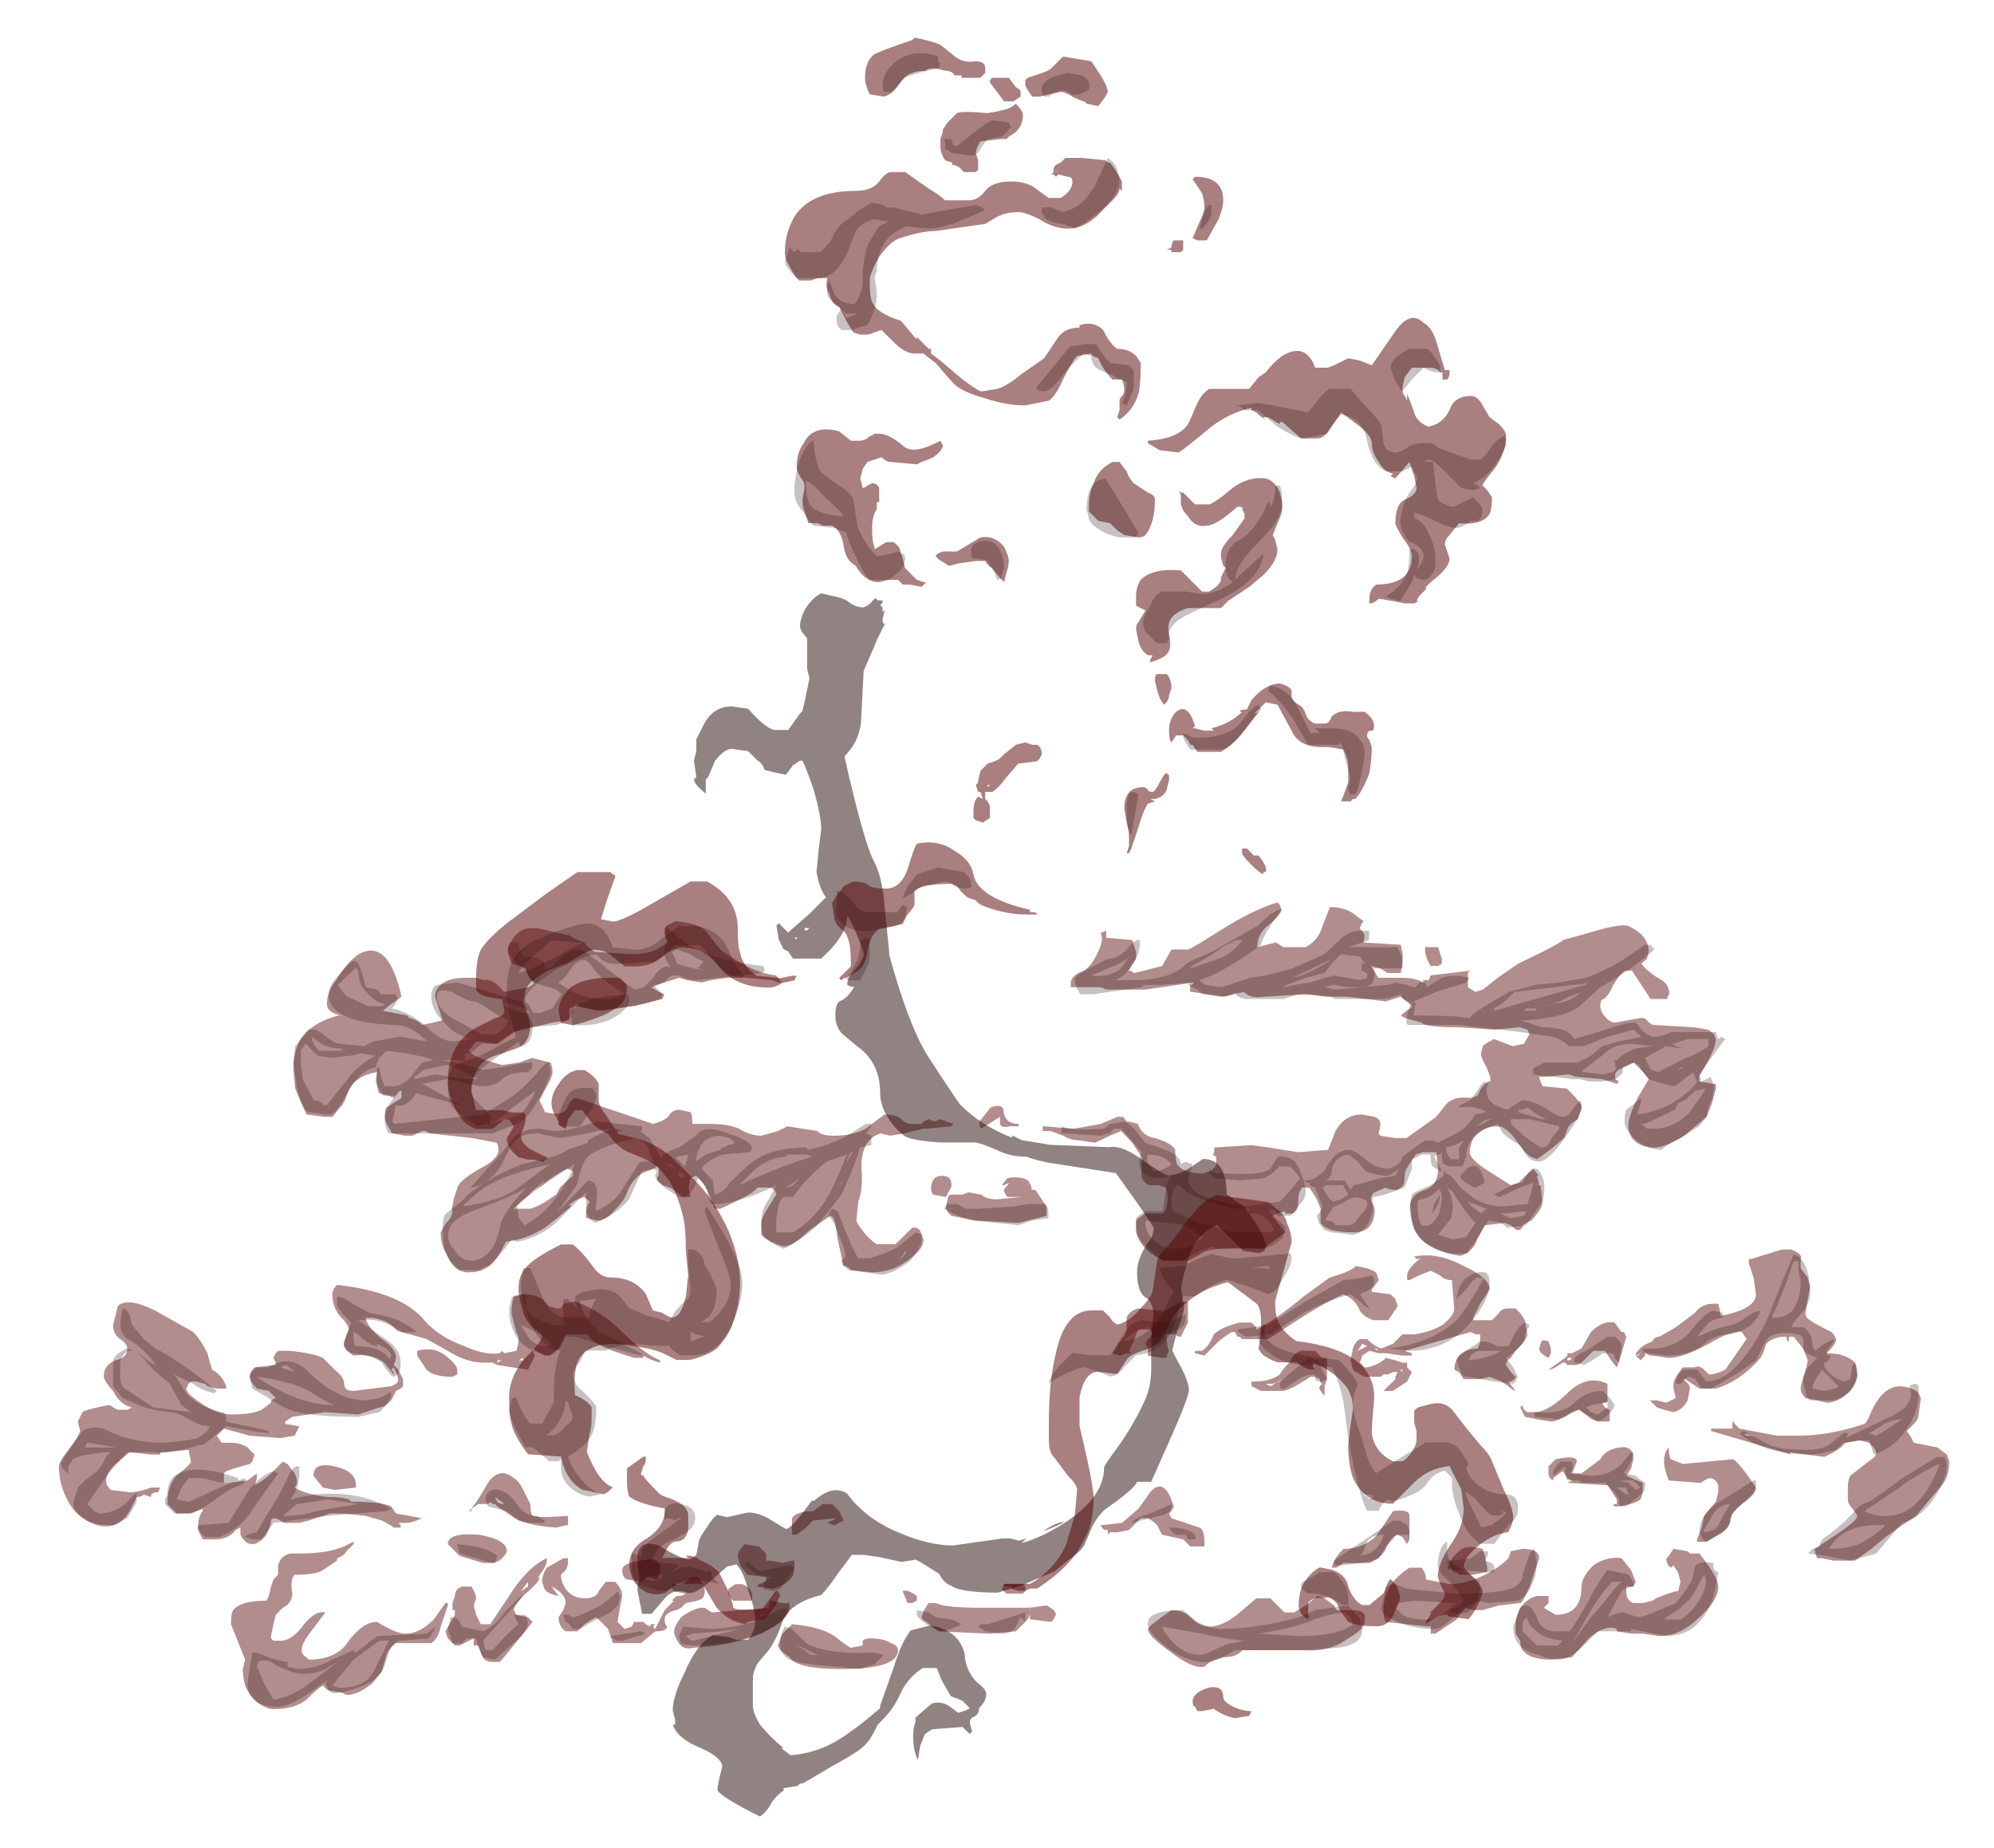 <?xml version="1.0" encoding="UTF-8" standalone="no"?>
<svg xmlns:ffdec="https://www.free-decompiler.com/flash" xmlns:xlink="http://www.w3.org/1999/xlink" ffdec:objectType="frame" height="274.4px" width="296.1px" xmlns="http://www.w3.org/2000/svg">
  <g transform="matrix(1.0, 0.0, 0.0, 1.0, 155.4, 244.4)">
    <use ffdec:characterId="607" height="9.75" transform="matrix(7.0, 0.0, 0.0, 7.0, -146.65, -58.85)" width="40.1" xlink:href="#shape0"/>
    <use ffdec:characterId="601" height="7.9" transform="matrix(5.537, 0.0, 0.0, 7.0, -111.837, -110.4)" width="38.4" xlink:href="#shape1"/>
    <use ffdec:characterId="608" height="25.95" transform="matrix(7.0, 0.0, 0.0, 7.0, -60.75, -156.3)" width="13.35" xlink:href="#shape2"/>
    <use ffdec:characterId="606" height="35.65" transform="matrix(7.0, 0.0, 0.0, 7.0, -88.9, -238.8)" width="22.7" xlink:href="#shape3"/>
  </g>
  <defs>
    <g id="shape0" transform="matrix(1.0, 0.0, 0.0, 1.0, 20.95, 27.55)">
      <path d="M15.8 -27.55 Q16.05 -27.45 16.0 -27.35 16.0 -27.2 16.0 -27.15 L16.15 -26.95 16.2 -26.75 16.15 -26.5 16.1 -26.2 Q16.1 -26.1 16.2 -26.05 16.25 -26.0 16.65 -25.8 L16.7 -25.75 16.75 -25.65 Q16.75 -25.55 16.6 -25.4 L16.55 -25.35 Q16.95 -25.35 17.15 -25.15 17.2 -25.05 17.2 -24.9 17.2 -24.75 17.05 -24.55 16.8 -24.3 16.55 -24.3 L16.35 -24.35 16.1 -24.4 Q16.0 -24.5 16.0 -24.6 16.0 -24.7 16.1 -24.95 L16.15 -25.2 16.05 -25.45 15.85 -25.7 15.75 -25.7 15.75 -25.6 Q15.7 -25.6 15.7 -25.7 L15.6 -25.7 Q15.3 -25.65 15.25 -25.5 15.2 -25.3 15.1 -25.2 14.7 -24.75 14.2 -24.6 L13.85 -24.6 13.55 -24.8 13.5 -24.8 Q13.65 -24.7 13.65 -24.6 L13.6 -24.35 Q13.5 -24.15 13.3 -24.1 L13.1 -24.15 12.95 -24.2 12.8 -24.35 12.95 -24.35 13.15 -24.3 13.35 -24.4 13.3 -24.6 13.3 -24.7 Q13.3 -24.8 13.5 -25.05 L13.75 -25.05 Q13.85 -25.1 13.95 -25.0 L14.05 -24.9 Q14.2 -24.9 14.4 -25.0 L14.85 -25.65 14.75 -25.8 Q14.55 -25.85 14.05 -25.55 13.5 -25.25 13.2 -25.25 L12.85 -25.3 12.8 -25.3 12.7 -25.35 12.7 -25.3 12.6 -25.2 12.5 -25.3 12.6 -25.35 12.55 -25.3 Q12.5 -25.3 12.5 -25.35 L12.55 -25.4 Q12.6 -25.5 12.85 -25.6 12.9 -25.7 13.0 -25.7 L13.35 -25.9 13.75 -26.2 Q13.9 -26.4 14.15 -26.4 L14.25 -26.4 14.3 -26.2 14.3 -26.15 14.35 -26.15 Q15.05 -26.3 15.05 -26.6 L15.0 -26.95 14.9 -27.25 14.9 -27.35 14.95 -27.35 15.6 -27.55 15.8 -27.55 M17.45 -24.0 Q17.8 -24.9 18.45 -24.55 L18.5 -24.5 18.55 -24.4 18.5 -24.05 Q18.5 -23.95 18.4 -23.85 L18.25 -23.7 18.35 -23.55 18.4 -23.45 18.9 -23.35 19.1 -23.2 19.15 -23.05 Q19.15 -22.7 18.95 -22.5 L18.45 -21.9 18.15 -21.7 17.8 -21.45 17.5 -21.2 17.15 -20.95 16.7 -20.95 16.45 -21.0 16.35 -21.0 Q16.3 -21.1 16.3 -21.2 L16.75 -21.5 Q17.2 -21.8 17.2 -21.9 L17.1 -22.05 Q17.0 -22.15 17.0 -22.25 L17.0 -22.5 Q17.0 -22.65 17.05 -22.75 L17.5 -23.1 Q17.6 -23.15 17.6 -23.25 L17.55 -23.35 17.45 -23.45 17.25 -23.5 16.95 -23.45 Q16.9 -23.4 16.85 -23.35 L16.7 -23.25 16.5 -23.15 15.75 -23.25 15.8 -23.2 14.1 -23.7 14.1 -23.75 14.55 -23.75 14.55 -23.85 Q14.55 -23.95 14.6 -23.85 L14.7 -23.75 15.5 -23.6 15.95 -23.6 Q16.6 -23.6 17.35 -23.85 L17.4 -23.9 17.45 -24.0 M6.3 -26.6 Q5.95 -26.45 5.4 -26.1 L4.7 -25.65 4.15 -25.65 4.1 -25.7 4.05 -25.7 4.0 -25.8 3.95 -25.8 Q3.9 -25.8 3.65 -25.6 L3.35 -25.3 3.15 -25.35 3.15 -25.4 3.3 -25.4 Q3.45 -25.5 3.55 -25.75 3.7 -25.9 4.1 -26.0 L4.35 -26.0 4.45 -25.9 4.45 -25.85 Q4.85 -26.05 5.45 -26.55 L6.0 -26.95 6.3 -27.05 Q6.55 -27.15 6.55 -27.2 6.9 -27.15 7.0 -27.05 L7.05 -26.9 6.9 -26.7 6.9 -26.65 7.3 -26.6 7.4 -26.5 7.45 -26.35 7.25 -26.05 6.95 -26.05 Q6.75 -26.1 6.65 -26.25 6.55 -26.5 6.3 -26.6 M7.65 -26.9 L7.65 -27.0 Q7.65 -27.1 7.8 -27.25 7.9 -27.35 7.95 -27.35 L7.85 -27.35 7.8 -27.4 Q8.3 -27.5 8.85 -27.2 9.4 -26.95 9.4 -26.7 L9.2 -26.4 9.05 -26.1 9.05 -26.05 9.45 -26.05 9.6 -26.2 Q9.65 -26.3 9.8 -26.3 L9.95 -26.3 10.05 -26.2 10.15 -26.05 10.2 -25.75 Q10.2 -25.65 9.95 -25.4 L9.85 -25.25 Q9.75 -25.2 9.75 -25.1 L9.85 -24.95 9.95 -24.85 Q9.95 -24.8 9.85 -24.75 L9.8 -24.75 9.95 -24.55 Q9.9 -24.55 9.8 -24.65 L9.65 -24.75 9.4 -24.85 9.2 -24.8 8.85 -24.8 8.75 -24.95 8.65 -25.0 Q8.65 -25.15 8.75 -25.3 8.9 -25.45 9.15 -25.45 L9.2 -25.6 9.2 -25.75 9.1 -25.75 9.0 -25.8 7.6 -25.4 7.75 -25.35 7.75 -25.3 7.55 -25.3 7.2 -25.35 7.05 -25.35 6.85 -25.4 6.7 -25.3 6.65 -25.15 6.75 -25.05 6.8 -25.05 Q7.05 -25.1 7.2 -25.25 L7.4 -25.2 7.55 -25.15 7.65 -25.15 7.65 -25.05 7.75 -24.95 7.65 -24.75 7.35 -24.55 7.15 -24.55 7.4 -24.8 7.4 -24.85 7.45 -24.95 7.35 -24.95 7.25 -24.9 7.15 -24.9 7.1 -24.85 6.75 -24.85 Q6.55 -24.95 6.5 -25.0 L6.45 -25.2 6.5 -25.45 Q6.55 -25.6 6.65 -25.65 L6.8 -25.65 Q6.95 -25.5 7.1 -25.45 L7.35 -25.55 7.55 -25.75 7.8 -25.75 Q8.15 -25.8 8.4 -25.95 8.65 -26.15 8.65 -26.3 L8.6 -26.9 Q8.45 -26.9 8.35 -27.0 L8.15 -27.1 7.9 -27.0 7.7 -26.9 7.65 -26.9 M5.65 -24.95 L5.65 -24.95 M5.15 -25.15 Q5.3 -25.45 5.5 -25.4 L5.7 -25.4 5.85 -25.25 5.95 -25.25 5.95 -24.8 5.9 -24.65 5.9 -24.45 Q5.75 -24.6 5.8 -24.65 L5.85 -24.7 5.8 -24.75 5.8 -24.8 5.7 -24.85 5.6 -24.85 Q5.15 -24.55 5.0 -24.55 L4.55 -24.55 4.35 -24.65 4.35 -24.75 4.4 -24.75 Q4.75 -24.75 4.95 -24.9 5.0 -25.0 5.15 -25.15 M4.65 -24.7 L4.75 -24.65 Q4.85 -24.7 5.0 -24.8 4.9 -24.7 4.75 -24.7 L4.65 -24.7 M6.95 -25.45 L7.0 -25.45 7.05 -25.4 6.95 -25.45 M7.5 -25.0 L7.55 -24.95 7.55 -25.0 7.5 -25.0 M5.85 -25.1 L5.85 -25.1 M6.6 -25.4 L6.8 -25.5 6.7 -25.55 6.6 -25.4 M7.65 -24.75 L7.65 -24.75 M3.0 -26.45 L3.0 -26.0 2.85 -25.7 Q2.75 -25.7 2.75 -25.75 L2.55 -25.75 2.55 -25.7 Q2.55 -25.5 2.6 -25.4 L2.55 -25.3 Q2.6 -25.25 2.45 -25.25 L2.15 -25.3 2.15 -25.45 2.1 -25.55 Q2.1 -25.6 2.25 -25.75 L2.25 -25.8 2.2 -25.85 1.95 -25.85 1.9 -25.75 1.85 -25.6 1.75 -25.4 1.8 -25.35 1.7 -25.35 1.55 -25.3 1.4 -25.35 1.6 -25.65 1.65 -25.7 1.7 -25.85 1.7 -26.1 Q1.75 -26.25 1.95 -26.3 L2.45 -26.25 2.45 -26.2 Q2.5 -26.25 2.7 -26.35 2.85 -26.45 3.0 -26.45 M2.35 -25.4 L2.35 -25.4 M2.65 -22.0 L2.6 -21.95 2.65 -21.85 3.25 -21.65 Q3.35 -21.6 3.35 -21.35 L3.35 -21.25 3.05 -21.25 2.9 -21.4 2.45 -21.5 2.35 -21.7 Q2.25 -21.8 2.15 -21.85 L2.0 -21.85 1.75 -21.6 1.5 -21.55 1.35 -21.55 1.3 -21.5 1.3 -21.6 1.25 -21.6 Q1.2 -21.6 1.15 -21.7 L1.6 -21.75 1.95 -22.05 2.2 -22.4 Q2.5 -22.75 2.7 -22.1 L2.65 -22.0 M0.15 -19.7 L0.1 -19.65 -0.3 -19.7 -0.35 -19.7 -0.35 -19.95 0.0 -20.0 Q0.2 -19.9 0.2 -19.8 L0.15 -19.7 M2.65 -19.9 Q2.9 -19.9 3.05 -19.75 3.25 -19.55 3.45 -19.55 3.75 -19.55 4.1 -19.85 L4.45 -20.15 4.75 -20.15 5.05 -19.85 5.25 -19.85 5.5 -20.0 5.75 -20.2 5.9 -20.15 6.1 -20.0 6.15 -19.9 6.5 -19.9 Q6.7 -19.9 6.75 -19.8 L6.75 -19.65 Q6.75 -19.5 6.4 -19.3 6.0 -19.0 5.45 -19.05 L4.15 -19.05 Q4.05 -18.9 3.75 -18.9 3.5 -18.85 3.35 -18.7 3.1 -18.65 2.65 -19.0 2.15 -19.35 2.15 -19.5 2.15 -19.55 2.65 -19.9 M7.7 -21.9 Q7.7 -21.7 7.7 -21.6 L7.7 -21.4 7.65 -21.3 7.55 -21.45 7.45 -21.5 Q7.3 -21.45 7.2 -21.2 7.1 -21.0 6.85 -20.9 L6.3 -20.9 6.15 -20.8 6.05 -20.8 Q6.1 -21.0 6.3 -21.2 6.55 -21.2 6.75 -21.3 6.95 -21.4 7.05 -21.55 L7.35 -22.0 Q7.7 -22.05 7.7 -21.9 M7.15 -19.9 Q7.15 -20.45 7.7 -20.8 L7.95 -20.8 Q8.05 -20.7 8.05 -20.55 L8.55 -20.45 Q8.9 -20.45 9.3 -20.65 9.6 -20.8 9.8 -21.0 L9.85 -21.15 10.1 -21.2 Q10.45 -21.2 10.45 -21.0 L10.25 -20.4 Q10.1 -20.05 10.05 -20.05 L9.6 -20.0 9.25 -19.9 9.05 -19.9 8.9 -19.95 8.8 -19.85 8.7 -19.7 8.25 -19.4 8.15 -19.4 8.15 -19.55 8.1 -19.55 7.2 -19.65 Q7.15 -19.7 7.15 -19.9 M12.2 -25.7 L12.2 -25.7 M12.25 -25.8 L12.3 -25.7 12.2 -25.35 12.1 -25.05 Q12.0 -25.15 11.85 -25.4 L11.6 -25.4 11.35 -25.15 11.25 -25.1 11.05 -25.1 11.0 -25.15 10.95 -25.15 10.8 -25.05 Q10.7 -25.0 10.65 -25.0 L11.0 -25.25 11.05 -25.3 11.05 -25.35 11.15 -25.35 11.35 -25.45 11.55 -25.8 Q11.8 -26.05 12.05 -26.0 L12.2 -25.8 12.25 -25.8 M11.65 -25.5 L11.7 -25.5 11.65 -25.5 M11.8 -24.3 Q11.8 -24.2 11.95 -24.15 L11.95 -23.9 11.8 -23.9 Q11.6 -23.9 11.5 -24.0 L11.3 -24.15 Q11.2 -24.15 11.0 -24.0 10.8 -23.9 10.7 -23.9 L10.4 -23.95 10.15 -24.0 10.05 -24.2 10.1 -24.25 Q10.1 -24.15 10.2 -24.1 L10.35 -24.1 Q10.65 -24.1 11.1 -24.55 11.5 -24.9 11.9 -24.7 L11.9 -24.35 Q11.9 -24.3 11.8 -24.3 M7.95 -25.6 L7.95 -25.6 M11.1 -25.2 L11.15 -25.25 11.05 -25.25 11.05 -25.2 11.1 -25.2 M10.65 -25.25 Q10.45 -25.35 10.45 -25.45 L10.5 -25.6 Q10.5 -25.65 10.65 -25.6 L10.7 -25.45 10.7 -25.35 10.65 -25.25 M10.95 -22.85 L10.75 -22.7 10.75 -22.65 Q10.65 -22.7 10.65 -22.8 L10.65 -22.95 10.8 -23.1 Q11.25 -23.2 11.25 -23.05 L11.15 -22.8 11.35 -22.8 11.75 -23.1 Q11.85 -23.3 12.15 -23.35 12.45 -23.4 12.45 -23.1 L12.4 -22.9 12.3 -22.75 12.65 -22.6 12.65 -22.5 Q12.65 -22.35 12.6 -22.25 12.5 -22.15 12.1 -22.1 L12.05 -22.1 Q12.0 -22.15 12.05 -22.15 L12.1 -22.15 12.1 -22.25 11.9 -22.55 11.05 -22.6 11.15 -22.65 11.05 -22.7 10.95 -22.85 M9.35 -20.7 L9.3 -20.7 9.05 -20.65 8.75 -20.65 8.7 -20.7 8.65 -20.7 8.55 -20.8 8.55 -20.75 8.5 -20.8 8.55 -20.85 Q8.55 -20.95 8.65 -21.05 L8.75 -21.15 Q8.9 -21.3 9.25 -21.2 L9.3 -21.05 9.35 -20.8 9.35 -20.7 M10.65 -20.2 Q10.65 -20.25 10.65 -20.15 L10.65 -20.05 10.55 -19.95 10.8 -19.8 Q11.35 -19.8 11.35 -20.4 11.35 -20.6 11.6 -20.85 11.9 -21.05 12.2 -21.0 L12.4 -20.75 12.5 -20.5 12.45 -20.4 12.3 -20.4 Q12.3 -20.45 12.3 -20.3 12.3 -20.1 12.45 -20.05 L12.65 -20.05 12.85 -20.1 Q13.0 -20.2 13.35 -20.3 L13.4 -20.3 13.45 -20.5 13.4 -20.7 13.3 -20.85 13.25 -20.8 Q13.15 -20.85 13.15 -21.0 L13.2 -21.05 13.3 -21.2 13.6 -21.15 13.65 -21.1 13.85 -21.1 Q14.25 -20.6 14.25 -20.4 14.25 -20.1 13.85 -19.75 13.45 -19.35 13.0 -19.35 L12.65 -19.4 12.4 -19.4 12.1 -19.45 12.1 -19.5 Q11.85 -19.6 11.5 -19.3 L11.15 -18.9 10.7 -18.85 Q10.25 -18.85 10.1 -19.05 10.05 -19.1 10.05 -19.25 L9.95 -19.4 9.95 -19.6 Q9.95 -19.75 10.05 -19.95 10.2 -20.15 10.4 -20.2 L10.65 -20.2 M15.05 -22.5 Q15.05 -22.35 14.75 -22.15 14.5 -21.95 14.5 -21.8 14.5 -21.7 14.35 -21.55 L14.0 -21.35 13.8 -21.35 13.8 -21.4 13.9 -21.65 13.95 -21.9 14.2 -22.2 14.25 -22.4 14.25 -22.55 Q14.2 -22.7 14.05 -22.7 L13.95 -22.65 Q13.9 -22.6 13.85 -22.6 L13.2 -22.65 Q13.1 -22.9 13.1 -23.05 13.1 -23.25 13.2 -23.35 13.2 -23.15 13.25 -23.1 L13.5 -23.0 14.55 -23.1 Q14.65 -23.1 15.05 -22.5 M15.0 -23.6 L14.8 -23.65 14.85 -23.6 15.0 -23.6 M-11.1 -26.6 Q-10.85 -26.6 -10.7 -26.5 L-10.55 -26.35 -10.4 -26.3 -10.3 -26.3 -10.25 -26.4 -10.0 -26.45 Q-9.45 -26.25 -9.0 -25.8 -8.55 -25.35 -8.2 -25.2 L-8.2 -25.15 Q-8.4 -25.2 -8.55 -25.3 L-8.55 -25.25 -8.75 -25.25 -9.2 -25.4 Q-9.6 -25.55 -9.7 -25.7 L-9.75 -25.75 -10.2 -25.75 -10.35 -25.45 -10.55 -25.3 -10.65 -25.3 -10.9 -25.45 -10.9 -25.4 -10.85 -25.3 -11.0 -25.0 -11.65 -25.1 -11.75 -25.15 -11.95 -25.15 Q-12.3 -25.15 -12.7 -25.4 L-13.15 -25.65 -13.5 -25.75 Q-13.75 -25.8 -13.8 -25.85 -13.95 -26.05 -14.3 -26.1 L-14.45 -26.1 Q-14.4 -25.9 -14.1 -25.65 -13.8 -25.45 -13.8 -25.25 -13.8 -25.2 -13.85 -25.1 L-13.75 -25.0 -13.65 -24.8 -13.65 -24.65 -13.7 -24.6 -13.8 -24.55 -13.9 -24.35 Q-14.05 -24.2 -14.15 -24.2 L-14.6 -24.05 -15.3 -24.1 -16.0 -24.0 -16.15 -23.9 -16.15 -23.85 -15.85 -23.8 Q-15.9 -23.7 -15.95 -23.6 L-16.25 -23.55 -16.9 -23.6 -17.45 -23.75 -17.6 -23.6 -17.5 -23.45 -17.3 -23.45 Q-17.1 -23.45 -16.95 -23.35 L-16.8 -23.2 -16.85 -23.05 -16.9 -23.0 -17.25 -22.9 -17.4 -22.85 -17.45 -22.8 -17.45 -22.6 Q-17.5 -22.6 -17.35 -22.6 L-16.95 -22.65 -16.75 -22.8 -16.75 -22.75 Q-16.75 -22.65 -16.8 -22.55 -16.6 -22.65 -16.45 -22.8 L-16.2 -23.05 -16.1 -23.0 -15.95 -22.8 Q-15.85 -22.6 -15.95 -22.5 -15.7 -22.35 -15.25 -22.3 -14.8 -22.3 -14.75 -22.2 -14.1 -22.2 -13.9 -22.1 L-13.8 -21.95 -13.25 -21.85 Q-13.45 -21.75 -13.6 -21.75 L-13.75 -21.75 -13.7 -21.7 -13.7 -21.65 -13.85 -21.65 Q-13.9 -21.7 -14.1 -21.8 L-14.45 -21.9 -14.9 -21.95 -15.2 -21.95 -15.65 -21.8 -15.85 -21.75 -16.15 -21.75 Q-16.2 -21.75 -16.25 -21.8 L-16.35 -21.85 Q-16.45 -21.85 -16.45 -21.8 -16.45 -21.7 -16.55 -21.5 -16.7 -21.3 -16.85 -21.3 -17.0 -21.3 -17.1 -21.5 L-17.1 -21.65 -17.2 -21.6 Q-17.35 -21.4 -17.65 -21.4 L-17.9 -21.4 -18.0 -21.6 Q-18.0 -21.9 -17.9 -22.0 L-17.9 -22.05 -18.15 -21.95 -18.45 -21.95 -18.65 -22.15 Q-18.65 -22.6 -18.4 -22.8 -18.15 -23.0 -18.15 -23.05 L-18.2 -23.3 -18.75 -23.25 -18.8 -23.25 -18.8 -23.2 -19.0 -23.2 -19.45 -23.25 -19.75 -23.0 Q-19.95 -22.8 -19.95 -22.65 -19.95 -22.55 -19.85 -22.45 L-19.45 -22.4 Q-19.25 -22.4 -19.0 -22.5 L-18.8 -22.5 -18.85 -22.4 Q-19.0 -22.4 -19.0 -22.3 L-19.15 -22.35 Q-19.2 -22.3 -19.3 -22.3 L-19.45 -22.0 Q-19.6 -21.75 -19.8 -21.7 -20.45 -21.65 -20.75 -22.2 -20.95 -22.55 -20.95 -22.95 -20.95 -23.05 -20.75 -23.3 -20.55 -23.55 -20.5 -23.7 L-20.55 -23.9 -20.45 -24.1 Q-20.4 -24.15 -19.9 -24.25 -19.85 -24.25 -19.8 -24.2 L-19.7 -24.15 -19.5 -24.15 -19.4 -24.2 Q-19.65 -24.25 -19.8 -24.55 -19.95 -24.7 -20.0 -24.85 -20.0 -25.1 -19.75 -25.2 -19.5 -25.25 -19.5 -25.45 -19.5 -25.55 -19.65 -25.65 -19.8 -25.75 -19.8 -25.95 L-19.7 -26.35 Q-19.5 -26.55 -18.9 -26.25 L-18.1 -25.8 Q-17.95 -25.65 -17.8 -25.35 -17.75 -25.15 -17.7 -25.0 -17.5 -24.9 -17.4 -24.65 L-17.4 -24.6 -17.6 -24.6 -17.8 -24.65 -17.85 -24.7 -18.05 -24.75 -18.15 -24.75 -18.2 -24.7 -18.25 -24.6 Q-18.25 -24.5 -17.95 -24.3 -17.6 -24.05 -17.3 -24.05 -16.85 -24.05 -16.65 -24.15 L-16.45 -24.3 -16.45 -24.35 -16.35 -24.4 -16.5 -24.55 -16.75 -24.6 Q-16.9 -24.75 -16.9 -24.85 -16.9 -24.95 -16.8 -25.05 L-16.35 -25.1 -16.35 -25.15 -16.4 -25.25 -16.35 -25.35 -16.3 -25.4 -16.05 -25.4 Q-15.55 -25.35 -15.35 -25.25 L-15.1 -25.0 Q-14.9 -24.85 -14.9 -24.7 -14.9 -24.55 -14.7 -24.55 L-13.9 -24.65 Q-13.75 -24.7 -13.75 -24.8 L-13.8 -24.95 -13.85 -25.05 -13.9 -25.0 -13.85 -24.95 -13.85 -24.9 -14.05 -25.15 Q-14.3 -25.35 -14.7 -25.3 -14.95 -25.45 -14.9 -25.6 L-14.8 -25.85 Q-14.8 -25.95 -15.0 -26.15 -15.15 -26.35 -15.15 -26.6 -15.15 -26.7 -15.05 -26.8 -13.7 -26.65 -13.2 -26.05 -12.9 -25.7 -12.35 -25.5 -11.9 -25.3 -11.6 -25.35 L-11.55 -25.4 -11.5 -25.35 -11.25 -25.4 Q-11.2 -25.5 -11.2 -25.7 L-11.25 -25.8 -11.35 -26.2 Q-11.35 -26.4 -11.3 -26.55 L-11.1 -26.6 M-11.55 -25.2 L-11.65 -25.2 -11.65 -25.15 -11.55 -25.2 M-11.1 -25.25 L-11.2 -25.2 -11.1 -25.2 -11.1 -25.25 M-12.6 -24.85 Q-13.0 -24.85 -13.15 -25.0 L-13.35 -25.3 -13.35 -25.4 Q-13.0 -25.5 -12.75 -25.3 -12.5 -25.1 -12.5 -25.0 L-12.5 -24.9 -12.6 -24.85 M-11.65 -22.1 L-11.7 -22.15 -11.75 -22.15 -11.8 -22.2 -11.85 -22.15 -12.05 -22.15 -12.2 -22.05 -12.2 -22.0 -12.25 -22.0 Q-12.1 -22.15 -11.85 -22.6 -11.6 -22.95 -11.3 -22.7 -11.2 -22.65 -11.1 -22.45 L-10.95 -22.15 Q-10.95 -21.95 -10.9 -21.9 -10.8 -21.85 -10.15 -21.9 L-10.15 -21.7 -10.2 -21.7 -10.4 -21.65 Q-11.1 -21.7 -11.35 -21.9 L-11.65 -22.1 M-11.65 -22.2 Q-11.6 -22.15 -11.5 -22.15 L-11.7 -22.3 -11.65 -22.2 M-12.05 -21.5 Q-11.45 -21.4 -11.45 -21.15 -11.45 -21.1 -11.55 -21.0 -11.65 -20.9 -11.8 -20.9 L-11.95 -20.9 -12.45 -21.05 -12.7 -21.3 Q-12.7 -21.55 -12.05 -21.5 M-14.65 -22.5 L-15.1 -22.45 -15.35 -22.5 -15.55 -22.75 Q-15.55 -23.05 -15.1 -22.95 -14.65 -22.85 -14.65 -22.55 L-14.65 -22.5 M-14.7 -21.3 L-14.85 -21.15 Q-14.9 -21.05 -15.05 -21.0 L-15.05 -20.95 -15.35 -20.75 Q-15.5 -20.65 -15.95 -20.65 -16.05 -20.55 -16.0 -20.25 -16.0 -20.05 -16.2 -19.95 L-16.35 -19.8 -16.4 -19.6 -16.45 -19.35 -16.45 -19.3 -16.4 -19.25 -16.25 -19.25 Q-16.0 -19.25 -15.75 -19.6 -15.5 -19.9 -15.3 -19.85 L-15.6 -19.45 Q-15.8 -19.2 -15.8 -19.05 -15.8 -18.95 -15.7 -18.9 L-15.65 -18.85 Q-15.05 -18.85 -14.8 -19.25 -14.5 -19.65 -14.2 -19.65 -13.8 -19.4 -13.6 -19.4 -13.3 -19.4 -13.0 -19.7 L-12.75 -20.05 -12.7 -20.05 -12.7 -20.0 -12.85 -19.55 Q-12.9 -19.3 -13.05 -19.2 L-13.8 -19.2 Q-13.95 -19.1 -14.0 -18.95 L-14.1 -18.6 -14.3 -18.35 Q-14.6 -18.1 -14.85 -18.1 L-14.95 -18.15 -15.25 -18.2 -15.35 -18.3 Q-15.45 -18.25 -15.7 -18.0 -15.95 -17.8 -16.4 -17.8 -16.55 -17.8 -16.75 -17.95 -16.95 -18.15 -17.0 -18.3 -17.05 -18.5 -17.05 -18.65 L-17.0 -18.85 -17.3 -19.6 Q-17.3 -19.85 -17.25 -19.9 -17.1 -20.1 -16.55 -20.1 -16.5 -20.15 -16.45 -20.4 L-16.4 -20.55 -16.3 -20.65 Q-16.3 -20.7 -16.3 -20.85 -16.25 -21.05 -16.05 -21.1 L-15.9 -21.1 Q-15.35 -21.1 -15.05 -21.2 L-14.9 -21.25 -14.7 -21.35 -14.7 -21.3 M-12.1 -20.15 L-12.15 -20.0 -12.1 -19.8 -12.0 -19.6 -11.8 -19.6 -11.3 -20.35 Q-10.95 -20.85 -10.6 -21.0 -10.6 -21.05 -10.6 -20.95 -10.6 -20.85 -10.75 -20.65 L-10.8 -20.55 -10.75 -20.6 Q-10.75 -20.5 -11.05 -20.25 -11.3 -20.0 -11.3 -19.9 L-11.25 -19.8 -11.0 -19.75 -10.9 -19.65 -11.55 -18.85 -11.6 -18.8 -11.75 -18.8 Q-11.95 -18.8 -12.0 -19.0 L-12.05 -19.15 -12.15 -19.15 -12.15 -19.3 -12.45 -19.15 -12.55 -19.15 -12.7 -19.3 -12.75 -19.45 -12.55 -19.8 -12.55 -19.9 -12.6 -19.9 -12.6 -20.05 -12.55 -20.2 Q-12.55 -20.35 -12.4 -20.4 L-12.2 -20.4 Q-12.1 -20.25 -12.1 -20.15 M-10.25 -21.0 L-10.15 -21.0 -10.15 -20.9 Q-10.15 -20.85 -10.2 -20.75 L-10.3 -20.65 Q-10.3 -20.5 -10.2 -20.35 -10.05 -20.15 -9.8 -20.15 -9.55 -20.15 -9.5 -20.3 L-9.35 -20.5 -9.15 -20.5 Q-9.0 -20.35 -9.0 -20.2 L-9.05 -19.95 -9.1 -19.65 -8.95 -19.5 -8.8 -19.55 -8.75 -19.65 -8.55 -19.65 -8.5 -19.6 -8.4 -19.55 -8.4 -19.6 -8.3 -19.6 -8.35 -19.55 -8.3 -19.5 -8.1 -19.9 -7.9 -20.1 -7.95 -20.1 -7.85 -20.2 -7.75 -20.2 -7.65 -20.25 -7.9 -20.3 -7.95 -20.35 -7.95 -20.45 -7.7 -20.45 -7.55 -20.6 -7.4 -20.6 Q-7.25 -20.45 -7.25 -20.3 -7.25 -20.2 -7.3 -20.15 -7.35 -20.1 -7.65 -20.05 -7.7 -20.0 -7.75 -19.95 L-7.85 -19.9 Q-8.1 -19.85 -8.1 -19.7 -8.1 -19.6 -8.05 -19.55 -8.05 -19.45 -8.3 -19.45 L-8.6 -19.2 -9.2 -19.2 -9.3 -19.5 -9.55 -19.75 -9.65 -19.7 -9.8 -19.6 -9.95 -19.45 -10.2 -19.45 Q-10.35 -19.55 -10.35 -19.75 L-10.25 -19.9 -10.2 -20.05 Q-10.2 -20.25 -10.5 -20.4 L-10.35 -20.2 Q-10.6 -20.25 -10.65 -20.35 L-10.7 -20.5 Q-10.7 -20.65 -10.6 -20.8 L-10.25 -21.0 M-11.0 -20.5 L-11.15 -20.3 -11.0 -20.4 -11.0 -20.5 M-8.45 -20.6 Q-8.6 -20.55 -8.55 -20.5 L-8.9 -20.55 Q-9.0 -20.6 -9.0 -20.75 -9.0 -20.9 -8.6 -20.95 -8.2 -21.05 -8.2 -20.8 -8.2 -20.65 -8.25 -20.55 L-8.45 -20.6 M-7.9 -19.45 Q-7.9 -19.55 -7.75 -19.75 -7.55 -19.9 -7.35 -19.95 L-7.25 -19.95 -7.1 -19.85 -5.9 -19.95 -5.85 -20.1 -5.6 -20.05 -5.45 -20.05 -5.45 -19.95 Q-5.45 -19.7 -6.05 -19.4 -6.65 -19.15 -7.5 -19.1 -7.7 -19.05 -7.8 -19.2 -7.9 -19.35 -7.9 -19.45 M-5.4 -21.85 Q-5.3 -22.0 -4.95 -22.0 L-4.75 -22.15 -4.55 -22.15 -4.4 -22.0 -4.3 -21.8 -4.5 -21.7 -4.65 -21.75 -4.45 -21.85 -4.95 -21.8 -5.1 -21.65 -5.3 -21.5 -5.4 -21.5 -5.4 -21.85 M-5.85 -20.95 L-5.6 -20.9 -5.4 -20.95 -5.35 -20.95 -5.35 -20.85 Q-5.35 -20.65 -5.4 -20.6 -5.5 -20.45 -5.8 -20.35 L-6.15 -20.4 -6.1 -20.45 -5.95 -20.5 -5.95 -20.6 -6.35 -20.65 -6.5 -20.85 -6.55 -21.05 Q-6.55 -21.15 -6.4 -21.3 L-6.1 -21.25 -5.95 -21.1 -5.95 -20.95 -5.85 -20.95 M-6.6 -20.45 L-6.45 -20.45 Q-6.2 -20.35 -6.25 -20.1 L-6.65 -20.1 -6.7 -20.15 -6.75 -20.25 -6.75 -20.35 -6.6 -20.45 M-5.6 -19.4 L-5.4 -19.6 Q-4.8 -19.55 -4.5 -19.35 -4.25 -19.15 -4.15 -19.1 L-3.9 -19.15 -3.9 -19.25 Q-3.85 -19.3 -3.75 -19.3 -3.45 -19.3 -3.3 -19.2 -3.15 -19.15 -3.15 -19.05 -3.15 -18.65 -4.35 -18.65 -5.3 -18.65 -5.45 -18.9 L-5.65 -19.05 -5.7 -19.15 -5.6 -19.4 M-2.75 -20.1 L-2.85 -20.05 -2.95 -20.05 -3.05 -20.3 Q-2.95 -20.35 -2.75 -20.2 L-2.75 -20.1 M-2.35 -20.05 Q-2.15 -19.95 -1.4 -19.95 L-0.4 -19.95 Q-0.35 -20.0 -0.35 -19.85 -0.35 -19.75 -0.45 -19.65 L-0.65 -19.45 -1.2 -19.4 -2.3 -19.45 -2.55 -19.65 Q-2.65 -19.7 -2.65 -19.75 L-2.6 -19.9 -2.5 -20.05 -2.35 -20.05 M-0.95 -20.35 L-0.9 -20.45 -0.5 -20.45 Q-0.45 -20.45 -0.45 -20.35 L-0.45 -20.3 -0.5 -20.25 -0.85 -20.25 -0.95 -20.35 M-15.0 -18.85 L-15.1 -18.8 -15.0 -18.85" fill="#540000" fill-opacity="0.447" fill-rule="evenodd" stroke="none"/>
      <path d="M16.0 -26.9 L15.95 -27.1 15.95 -27.3 15.85 -27.3 Q15.6 -26.55 15.4 -26.15 L15.4 -26.1 Q15.8 -26.1 15.9 -26.4 16.0 -26.55 16.0 -26.9 M15.95 -27.4 Q16.2 -27.2 16.2 -26.6 16.2 -26.5 16.1 -26.3 L15.85 -26.0 15.8 -25.9 16.05 -25.9 Q16.25 -25.8 16.25 -25.5 L16.3 -25.4 16.5 -25.55 16.7 -25.65 16.7 -25.6 16.55 -25.4 16.55 -25.35 Q16.55 -25.3 16.6 -25.3 L16.65 -25.3 16.55 -25.15 Q16.5 -25.2 16.5 -25.1 16.5 -25.0 16.7 -24.85 L16.9 -24.75 Q17.0 -24.75 16.95 -24.75 L17.05 -24.8 17.1 -25.1 17.15 -25.15 17.2 -24.9 Q17.2 -24.75 17.05 -24.55 16.85 -24.35 16.6 -24.35 L16.2 -24.35 Q16.1 -24.4 16.1 -24.55 16.05 -24.7 16.05 -24.85 L16.1 -25.0 16.35 -25.25 16.25 -25.3 Q16.05 -25.35 16.05 -25.5 16.1 -25.7 15.95 -25.75 15.4 -25.85 15.25 -25.6 L15.05 -25.2 14.7 -24.95 14.1 -24.6 13.9 -24.6 13.8 -24.75 Q13.75 -24.85 13.6 -24.85 L13.45 -24.7 13.35 -24.7 13.35 -24.75 13.4 -24.9 13.5 -25.0 13.8 -25.0 14.0 -24.75 Q14.45 -24.75 14.9 -25.4 15.15 -25.75 15.3 -26.1 L15.6 -26.85 15.85 -27.45 15.95 -27.4 M16.35 -24.85 Q16.25 -24.7 16.25 -24.6 L16.5 -24.55 Q16.8 -24.6 16.8 -24.65 L16.45 -25.0 16.35 -24.85 M18.5 -24.5 Q18.5 -24.1 18.25 -23.75 18.0 -23.35 17.55 -23.2 L17.45 -23.5 17.2 -23.5 16.95 -23.45 16.9 -23.45 16.75 -23.3 16.55 -23.25 16.25 -23.2 Q15.55 -23.2 15.1 -23.4 14.95 -23.45 14.7 -23.65 L14.8 -23.7 15.25 -23.45 Q15.45 -23.3 16.1 -23.3 16.5 -23.3 16.65 -23.45 L16.9 -23.65 Q17.0 -23.7 17.0 -23.6 L16.95 -23.55 18.0 -24.05 Q18.45 -24.3 18.3 -24.65 18.45 -24.75 18.5 -24.65 L18.5 -24.5 M17.7 -23.8 L17.45 -23.65 17.6 -23.6 17.85 -23.75 18.15 -23.95 18.2 -23.95 Q17.9 -23.95 17.7 -23.8 M18.55 -22.8 Q18.2 -22.6 18.1 -22.5 L17.35 -22.0 17.45 -21.95 Q18.45 -21.65 18.95 -23.0 18.9 -23.0 18.55 -22.8 M19.05 -23.15 L19.1 -23.0 Q19.1 -22.7 18.85 -22.3 18.55 -21.85 18.15 -21.75 L17.6 -21.1 17.05 -20.95 16.55 -21.05 16.15 -21.1 16.25 -21.2 16.4 -21.25 Q16.4 -21.4 16.6 -21.5 L16.9 -21.75 17.1 -21.95 Q17.25 -22.15 17.45 -22.2 17.7 -22.35 18.15 -22.7 L18.9 -23.15 19.05 -23.15 M17.8 -21.7 Q16.9 -21.75 16.6 -21.2 17.15 -21.2 17.4 -21.4 17.6 -21.5 17.8 -21.7 M6.65 -26.6 L6.85 -26.3 Q6.8 -26.3 6.65 -26.45 L6.45 -26.6 Q5.9 -26.45 5.45 -26.2 L4.75 -25.75 4.25 -25.7 4.15 -25.75 Q4.05 -25.8 4.05 -25.85 L4.7 -25.95 5.5 -26.45 6.3 -26.9 6.7 -26.95 6.9 -27.0 6.95 -26.95 6.95 -26.9 Q6.95 -26.7 6.75 -26.65 L6.65 -26.6 M5.75 -25.2 L5.95 -24.8 5.85 -24.75 Q5.7 -24.75 5.7 -24.8 L5.7 -24.9 Q5.5 -24.9 5.35 -24.8 L5.05 -24.6 5.0 -24.6 Q4.95 -24.6 4.95 -24.7 4.95 -24.75 5.2 -24.95 L5.55 -25.25 5.75 -25.2 M7.25 -25.45 Q8.15 -25.55 8.7 -26.05 8.95 -26.35 9.25 -26.9 9.3 -26.95 9.2 -26.95 L9.1 -26.95 Q9.1 -26.9 9.05 -26.9 L8.9 -26.7 8.7 -26.5 Q8.75 -26.95 9.1 -27.05 9.4 -27.15 9.4 -26.85 9.4 -26.45 8.95 -25.95 8.45 -25.4 7.7 -25.4 L7.25 -25.45 M2.9 -26.15 Q2.95 -26.2 2.95 -26.1 2.95 -25.95 2.8 -25.85 2.7 -25.8 2.4 -25.7 L2.25 -25.7 Q2.2 -25.85 2.2 -25.9 2.0 -25.9 1.8 -25.75 L1.5 -25.5 1.5 -25.55 1.7 -25.85 Q1.8 -26.0 2.0 -26.05 L2.5 -26.0 2.7 -26.05 2.9 -26.15 M2.6 -21.65 Q3.0 -21.65 3.15 -21.5 L3.15 -21.45 Q3.2 -21.4 3.1 -21.4 L3.0 -21.4 2.95 -21.5 2.75 -21.5 Q2.65 -21.55 2.6 -21.65 M2.65 -22.15 Q2.65 -22.2 2.65 -22.1 2.65 -21.95 2.4 -21.9 L1.8 -21.75 Q1.85 -21.85 2.2 -21.95 L2.65 -22.15 M2.7 -19.2 Q2.95 -18.95 3.25 -18.95 3.35 -18.95 3.55 -19.05 3.85 -19.2 3.95 -19.2 L4.2 -19.25 Q3.7 -19.3 3.3 -19.4 L2.45 -19.55 Q2.5 -19.4 2.7 -19.2 M2.9 -19.9 L3.2 -19.65 Q3.5 -19.5 3.7 -19.5 4.45 -19.5 5.35 -19.75 L5.7 -19.9 6.4 -20.0 6.65 -19.7 6.7 -19.5 Q6.7 -19.15 6.15 -19.1 L5.4 -19.05 4.0 -19.05 3.75 -18.9 Q3.55 -18.8 3.35 -18.8 2.95 -18.8 2.5 -19.15 2.15 -19.45 2.15 -19.6 2.15 -19.7 2.2 -19.75 2.35 -19.9 2.9 -19.9 M6.8 -21.35 L6.7 -21.1 6.65 -21.05 6.85 -21.1 Q7.1 -21.25 7.15 -21.5 6.9 -21.5 6.8 -21.35 M7.5 -21.8 L7.65 -21.7 7.7 -21.6 7.7 -21.5 7.45 -21.5 Q7.4 -21.5 7.35 -21.4 L7.2 -21.25 7.05 -21.0 Q6.85 -20.9 6.25 -20.85 L6.15 -20.85 Q6.1 -20.85 6.1 -20.95 L7.35 -21.8 7.5 -21.8 M4.5 -19.4 L5.35 -19.35 Q6.2 -19.35 6.5 -19.6 L6.45 -19.75 Q6.4 -19.8 6.3 -19.85 5.9 -19.8 5.55 -19.65 5.15 -19.5 4.5 -19.4 M7.2 -20.4 L7.3 -20.45 7.4 -20.45 7.65 -20.35 8.7 -20.25 Q9.7 -20.25 9.95 -20.4 10.1 -20.5 10.1 -20.65 L10.2 -20.95 Q10.25 -21.15 10.35 -21.2 L10.4 -20.9 Q10.4 -20.65 10.3 -20.45 10.2 -20.2 10.0 -20.1 L9.35 -20.05 Q9.1 -20.15 8.8 -19.9 8.4 -19.5 8.25 -19.5 7.7 -19.5 7.35 -19.7 7.1 -19.8 7.1 -19.95 L7.15 -20.15 7.2 -20.4 M7.4 -19.95 L7.55 -19.8 Q7.7 -19.7 8.1 -19.7 8.3 -19.7 8.7 -20.05 L7.8 -20.1 7.45 -20.05 7.4 -19.95 M14.35 -26.2 L14.35 -26.1 Q14.2 -26.1 14.05 -26.0 L13.8 -25.7 14.05 -25.8 Q14.25 -25.9 14.55 -25.95 14.7 -26.0 14.9 -26.15 15.05 -26.25 15.15 -26.25 15.1 -26.1 14.95 -25.95 14.75 -25.8 14.5 -25.75 14.15 -25.75 13.9 -25.5 13.6 -25.3 13.15 -25.3 L12.75 -25.35 12.65 -25.4 12.65 -25.45 Q13.3 -25.4 13.65 -25.8 14.0 -26.25 14.15 -26.25 L14.35 -26.2 M11.8 -25.35 Q11.6 -25.2 11.4 -25.1 L11.25 -25.15 11.2 -25.15 11.2 -25.2 Q11.2 -25.3 11.45 -25.4 L11.9 -25.7 12.05 -25.7 Q12.2 -25.6 12.2 -25.5 L12.15 -25.15 12.05 -25.25 12.05 -25.3 12.0 -25.35 11.8 -25.35 M11.9 -24.2 L11.9 -24.3 11.85 -24.3 Q11.5 -24.25 11.45 -24.2 L11.55 -24.1 11.7 -24.05 11.9 -24.2 M11.7 -23.9 L11.3 -24.15 10.85 -23.95 10.35 -24.0 10.35 -24.1 10.4 -24.1 Q10.95 -24.05 11.2 -24.3 11.45 -24.55 11.8 -24.55 L11.95 -24.4 12.05 -24.25 Q12.05 -24.15 11.8 -23.95 L11.7 -23.9 M8.95 -25.2 Q9.4 -25.25 9.65 -25.4 L9.2 -25.4 Q9.1 -25.4 9.0 -25.3 L8.95 -25.2 M8.9 -25.4 L9.2 -25.6 Q9.4 -25.6 9.55 -25.5 L9.8 -25.5 9.95 -25.8 Q10.05 -25.95 10.15 -26.0 L10.25 -25.95 10.15 -25.75 10.15 -25.7 Q10.15 -25.6 10.05 -25.5 L9.95 -25.4 9.75 -25.25 9.9 -25.05 10.0 -24.85 9.95 -24.75 9.9 -24.7 9.5 -24.75 8.95 -24.85 Q8.8 -24.85 8.8 -24.95 L8.75 -25.05 8.7 -25.2 Q8.7 -25.25 8.9 -25.4 M10.9 -23.05 L11.15 -23.05 Q11.2 -22.9 11.1 -22.8 L11.15 -22.8 11.55 -22.75 Q11.95 -22.75 12.2 -23.0 L12.4 -23.25 12.45 -23.25 12.45 -23.2 12.4 -23.05 12.25 -22.8 12.5 -22.75 Q12.55 -22.7 12.7 -22.6 L12.7 -22.55 Q12.7 -22.4 12.6 -22.35 L12.3 -22.1 12.15 -22.1 12.15 -22.25 12.05 -22.4 11.85 -22.6 11.35 -22.6 11.3 -22.65 11.05 -22.65 Q11.0 -22.75 11.0 -22.9 L11.0 -22.95 10.75 -22.75 10.75 -22.8 Q10.75 -22.9 10.9 -23.05 M9.5 -20.7 L8.65 -20.75 8.6 -20.75 8.5 -20.9 8.5 -20.95 8.6 -20.95 9.0 -21.0 9.2 -21.15 9.35 -21.15 Q9.4 -21.1 9.3 -20.95 L9.45 -20.9 Q9.5 -20.85 9.5 -20.8 L9.5 -20.7 M10.0 -19.8 Q10.05 -20.0 10.15 -20.0 10.3 -20.0 10.4 -19.75 10.5 -19.45 10.8 -19.45 L11.1 -19.45 Q11.25 -19.65 11.5 -20.1 11.7 -20.5 11.9 -20.75 L12.15 -20.7 12.35 -20.65 12.45 -20.5 12.45 -20.4 12.25 -20.35 12.2 -20.3 11.9 -19.75 Q12.1 -19.85 12.25 -19.85 L12.55 -19.75 Q12.65 -19.75 13.0 -19.9 L13.35 -20.05 Q13.6 -20.35 13.7 -20.55 L13.75 -20.8 Q13.8 -20.95 14.15 -20.9 L14.15 -20.8 Q14.15 -20.75 14.25 -20.7 14.2 -20.35 14.1 -20.05 13.8 -19.35 13.15 -19.35 L12.4 -19.5 12.4 -19.45 11.7 -19.45 11.35 -19.1 Q11.05 -18.85 10.9 -18.85 10.65 -18.85 10.45 -18.95 10.15 -19.0 10.0 -19.2 9.9 -19.35 9.9 -19.55 L10.0 -19.8 M10.1 -19.45 L10.4 -19.15 10.85 -19.15 10.95 -19.25 Q10.5 -19.3 10.35 -19.5 10.2 -19.6 10.2 -19.75 10.1 -19.7 10.1 -19.55 L10.1 -19.45 M11.15 -19.2 L11.55 -19.75 11.85 -20.1 12.05 -20.35 12.2 -20.5 12.0 -20.5 Q11.8 -20.3 11.55 -19.9 L11.15 -19.2 M15.05 -22.65 L15.05 -22.55 Q15.05 -22.4 14.85 -22.25 L14.55 -21.95 Q14.5 -21.65 14.4 -21.6 L14.0 -21.35 Q13.9 -21.4 13.9 -21.45 L13.85 -21.55 Q13.85 -21.9 14.2 -22.15 L15.0 -22.65 15.05 -22.65 M14.15 -21.95 L13.95 -21.6 13.95 -21.55 14.15 -21.6 Q14.25 -21.65 14.35 -21.9 L14.5 -22.15 Q14.3 -22.15 14.15 -21.95 M12.1 -22.5 L12.3 -22.35 12.35 -22.35 12.3 -22.5 12.1 -22.5 M12.25 -22.65 L12.15 -22.65 12.35 -22.6 12.5 -22.45 12.6 -22.5 12.45 -22.65 12.25 -22.65 M13.1 -19.7 L13.45 -19.7 Q13.75 -19.9 13.9 -20.2 14.05 -20.5 13.95 -20.65 L13.7 -20.2 Q13.5 -19.95 13.15 -19.75 L13.1 -19.7 M-11.05 -26.6 L-11.05 -26.4 Q-11.05 -26.25 -10.85 -26.1 -10.65 -26.0 -10.45 -25.95 L-10.2 -25.95 Q-10.25 -26.05 -10.25 -26.2 L-10.25 -26.45 Q-10.3 -26.5 -10.15 -26.5 L-9.5 -25.8 Q-8.65 -25.4 -8.55 -25.3 -8.7 -25.3 -10.0 -25.7 L-10.2 -25.7 -10.3 -25.5 Q-10.45 -25.3 -10.55 -25.3 -11.4 -25.45 -11.4 -26.3 L-11.35 -26.5 Q-11.35 -26.6 -11.05 -26.6 M-10.5 -25.55 Q-10.6 -25.7 -11.15 -25.95 L-11.0 -25.7 Q-10.9 -25.55 -10.7 -25.5 L-10.55 -25.5 -10.5 -25.55 M-14.6 -26.05 L-13.95 -25.6 Q-13.7 -25.4 -13.7 -25.15 -13.7 -24.9 -13.85 -24.85 -13.95 -24.9 -14.1 -25.15 -14.3 -25.3 -14.7 -25.35 -14.9 -25.4 -14.9 -25.55 L-14.85 -25.75 -14.75 -26.0 -14.95 -26.2 -15.05 -26.35 -15.05 -26.55 Q-14.95 -26.55 -14.8 -26.45 -14.55 -26.3 -14.35 -26.2 -14.0 -26.15 -13.75 -26.05 -13.55 -25.95 -13.35 -25.8 L-13.65 -25.8 -13.85 -25.9 Q-14.2 -26.1 -14.5 -26.05 L-14.6 -26.05 M-14.5 -25.65 Q-14.65 -25.8 -14.7 -25.8 L-14.7 -25.65 Q-14.7 -25.55 -14.65 -25.5 -14.15 -25.5 -13.95 -25.25 L-13.95 -25.2 -13.9 -25.3 Q-13.9 -25.35 -14.0 -25.45 L-14.2 -25.55 -14.2 -25.5 Q-14.3 -25.5 -14.5 -25.65 M-15.1 -24.25 Q-15.25 -24.3 -15.65 -24.55 -16.0 -24.75 -16.75 -24.85 -16.65 -24.75 -16.15 -24.5 -15.6 -24.25 -15.15 -24.25 L-15.1 -24.25 M-14.15 -24.4 L-13.95 -24.5 Q-13.9 -24.55 -13.9 -24.45 L-14.0 -24.25 -14.15 -24.1 -14.6 -24.0 Q-15.65 -24.0 -16.05 -24.15 -16.3 -24.25 -16.5 -24.4 L-16.85 -24.6 -16.9 -24.85 Q-16.9 -24.95 -16.75 -25.05 L-16.5 -25.05 Q-16.05 -25.35 -15.65 -24.95 -15.05 -24.35 -14.45 -24.35 L-14.15 -24.4 M-11.9 -22.25 Q-11.9 -22.4 -11.75 -22.45 -11.6 -22.5 -11.35 -22.3 L-11.2 -22.1 Q-11.05 -21.9 -10.8 -21.9 L-10.65 -21.8 -10.65 -21.75 -10.75 -21.75 Q-11.1 -21.75 -11.2 -21.8 L-11.45 -22.0 -11.85 -22.1 -11.9 -22.25 M-15.25 -21.9 L-16.4 -21.75 -16.65 -21.4 -16.85 -21.4 -17.0 -21.45 Q-17.0 -21.5 -16.75 -21.55 L-16.55 -21.9 -16.3 -22.3 -16.1 -22.7 Q-16.0 -22.95 -15.9 -22.95 L-15.85 -22.95 -15.85 -22.85 Q-15.85 -22.45 -16.05 -22.25 L-15.55 -22.35 Q-14.6 -22.45 -13.9 -22.05 L-14.0 -22.0 -15.25 -21.9 M-15.25 -22.25 L-15.55 -22.2 -15.9 -22.15 -16.2 -21.9 Q-15.75 -21.9 -15.5 -22.0 L-14.6 -22.15 -15.25 -22.25 M-14.15 -19.25 L-14.7 -18.85 -15.15 -18.3 -15.0 -18.25 Q-14.5 -18.25 -14.3 -18.55 -14.2 -18.75 -13.95 -19.25 L-14.15 -19.25 M-14.65 -19.0 L-14.2 -19.35 -13.15 -19.4 -12.95 -19.55 -13.1 -19.3 -13.75 -19.25 Q-13.9 -19.15 -13.95 -19.0 L-14.05 -18.7 Q-14.2 -18.3 -15.0 -18.15 -15.2 -18.1 -15.25 -18.25 L-15.3 -18.35 -15.25 -18.4 -15.35 -18.35 Q-16.0 -17.85 -16.3 -17.85 -16.95 -17.85 -16.95 -18.35 L-16.85 -19.0 -16.75 -19.0 -16.5 -18.9 Q-16.2 -18.8 -16.1 -18.8 L-16.1 -18.7 -15.9 -18.65 Q-15.5 -18.65 -15.15 -18.85 L-14.7 -19.05 -14.65 -19.0 M-11.65 -21.05 L-11.7 -20.9 -11.75 -20.9 -12.45 -21.1 -12.5 -21.3 -12.1 -21.25 Q-11.75 -21.15 -11.65 -21.05 M-12.65 -19.35 L-12.7 -19.5 -12.65 -19.7 -12.65 -19.75 Q-12.5 -19.75 -12.45 -19.65 L-12.4 -19.55 -11.95 -19.45 Q-11.7 -19.55 -11.5 -19.85 L-11.15 -20.2 Q-11.15 -20.25 -11.15 -20.15 L-11.95 -19.25 -11.9 -19.05 -11.75 -19.05 Q-11.4 -19.45 -11.2 -19.6 L-11.3 -19.8 -11.05 -19.8 -11.0 -19.65 Q-11.0 -19.45 -11.25 -19.25 L-11.7 -18.85 -11.95 -18.9 -12.05 -19.1 -12.1 -19.3 -12.3 -19.3 -12.4 -19.2 -12.6 -19.2 -12.65 -19.35 M-10.05 -19.75 Q-9.95 -19.75 -9.45 -20.0 L-9.2 -20.2 -9.1 -20.3 -9.05 -20.2 Q-9.05 -20.1 -9.1 -20.0 L-9.25 -19.85 -9.55 -19.7 -9.9 -19.5 -10.05 -19.5 Q-10.15 -19.65 -10.2 -19.65 L-10.25 -19.8 -10.15 -19.8 -10.05 -19.75 M-9.25 -19.35 L-8.6 -19.45 -8.5 -19.4 -9.0 -19.25 -9.1 -19.25 -9.2 -19.3 -9.25 -19.35 M-7.8 -19.35 L-7.7 -19.55 -7.15 -19.5 Q-6.6 -19.5 -5.95 -19.75 -5.65 -19.95 -5.5 -19.95 -5.5 -20.05 -5.5 -19.9 -5.5 -19.65 -6.1 -19.4 -6.75 -19.15 -7.45 -19.15 -7.7 -19.15 -7.75 -19.2 L-7.8 -19.35 M-6.0 -20.45 L-6.0 -20.5 -5.8 -20.6 -6.15 -20.65 -6.4 -20.85 -6.35 -20.95 -6.2 -20.8 Q-6.05 -20.7 -5.95 -20.75 L-5.45 -20.85 -5.35 -20.8 -5.5 -20.55 -5.65 -20.35 -5.8 -20.3 -6.0 -20.35 -6.0 -20.45 M-7.5 -19.4 L-7.65 -19.35 Q-7.55 -19.25 -7.5 -19.25 L-6.5 -19.5 -6.9 -19.45 -7.5 -19.4 M-5.1 -19.2 Q-4.65 -18.95 -3.65 -19.0 L-3.45 -18.95 -3.65 -18.75 -3.95 -18.65 -4.45 -18.7 Q-5.2 -18.75 -5.45 -18.85 -5.65 -18.95 -5.65 -19.2 -5.65 -19.4 -5.55 -19.55 L-5.4 -19.5 -5.1 -19.2 M-5.35 -19.2 L-5.0 -18.95 -4.85 -18.95 Q-5.2 -19.1 -5.35 -19.2 M-2.35 -19.75 L-2.0 -19.7 -1.8 -19.6 Q-2.1 -19.45 -2.25 -19.45 L-2.55 -19.6 Q-2.75 -19.75 -2.75 -19.8 L-2.75 -19.9 -2.5 -19.85 -2.35 -19.75 M-1.25 -19.6 L-0.45 -19.85 -0.45 -19.65 -0.55 -19.75 -0.65 -19.55 Q-0.75 -19.4 -0.95 -19.4 L-1.3 -19.45 -1.45 -19.55 -1.4 -19.6 -1.25 -19.6 M-18.5 -24.9 L-18.25 -24.5 Q-18.05 -24.25 -17.5 -24.1 L-17.45 -24.1 -17.4 -24.0 -17.4 -23.9 -16.5 -23.7 -16.5 -23.65 -16.85 -23.7 -17.4 -23.8 -17.65 -23.6 -17.7 -23.55 -17.9 -23.4 -18.0 -23.4 -18.15 -23.35 Q-18.65 -23.2 -18.95 -23.25 L-19.5 -23.25 -19.9 -22.8 -20.35 -22.15 -20.2 -22.0 -20.1 -21.95 Q-19.8 -21.95 -19.55 -22.15 L-19.3 -22.4 Q-19.3 -22.45 -19.3 -22.35 L-19.3 -22.2 -19.35 -22.1 -19.5 -21.85 -19.8 -21.7 Q-20.05 -21.6 -20.35 -21.8 -20.65 -22.0 -20.65 -22.15 L-20.55 -22.5 -20.4 -22.65 -20.2 -22.8 Q-20.1 -22.85 -19.95 -23.15 L-19.85 -23.25 -19.95 -23.25 Q-20.5 -23.2 -20.65 -23.1 L-20.75 -22.95 -20.75 -22.8 Q-20.9 -22.9 -20.9 -23.0 -20.9 -23.05 -20.7 -23.35 L-20.45 -23.7 Q-20.2 -23.85 -19.9 -23.7 -19.4 -23.45 -18.7 -23.45 L-18.25 -23.5 -18.0 -23.55 -17.8 -23.7 -17.75 -23.8 Q-17.95 -23.8 -18.2 -23.95 -18.45 -24.1 -18.6 -24.1 -19.05 -24.15 -19.25 -24.25 L-19.6 -24.4 -19.8 -24.65 -19.8 -25.2 Q-19.75 -25.35 -19.5 -25.45 L-19.35 -25.4 -19.5 -25.4 Q-19.65 -25.25 -19.65 -25.15 L-19.65 -24.9 Q-19.65 -24.65 -19.55 -24.6 L-18.95 -24.2 -18.15 -24.1 -18.35 -24.25 -18.6 -24.7 -18.95 -25.0 -19.3 -25.4 Q-19.05 -25.15 -18.9 -25.1 -19.05 -25.35 -19.4 -25.6 -19.65 -25.7 -19.65 -26.0 L-19.6 -26.3 Q-19.5 -26.3 -19.45 -26.15 L-19.4 -25.95 -19.15 -25.65 -18.9 -25.45 Q-18.4 -25.2 -17.6 -24.55 L-17.65 -24.5 Q-17.9 -24.55 -18.1 -24.7 L-18.5 -24.9 M-16.25 -25.05 L-15.95 -24.95 Q-16.1 -25.1 -16.15 -25.1 L-16.25 -25.05 M-19.75 -23.35 L-20.3 -23.45 -20.35 -23.45 -20.4 -23.35 -19.75 -23.35 M-16.3 -22.8 L-16.8 -22.1 Q-17.05 -21.65 -17.55 -21.45 L-17.85 -21.45 -17.95 -21.55 -18.0 -21.65 -18.0 -21.7 -17.35 -21.75 -16.95 -22.4 Q-16.7 -22.75 -16.4 -22.85 L-16.3 -22.8 M-17.15 -22.65 L-17.0 -22.7 -17.0 -22.65 Q-17.0 -22.6 -17.1 -22.55 -17.3 -22.5 -17.7 -22.2 -18.05 -21.95 -18.25 -21.95 L-18.5 -21.95 -18.7 -22.15 -18.7 -22.25 -18.65 -22.35 Q-18.65 -22.7 -18.4 -22.8 -18.0 -23.0 -17.15 -22.7 L-17.15 -22.65 M-18.2 -22.7 L-18.35 -22.5 -18.45 -22.25 -18.2 -22.2 Q-18.05 -22.25 -17.65 -22.45 L-17.3 -22.6 -17.45 -22.6 -17.7 -22.65 -17.9 -22.7 -18.2 -22.7 M-15.7 -18.3 L-15.1 -18.75 -15.05 -18.8 -15.3 -18.65 Q-15.5 -18.55 -15.75 -18.55 -16.05 -18.55 -16.45 -18.8 -16.75 -18.9 -16.75 -18.7 L-16.6 -18.35 -16.4 -18.0 Q-16.05 -18.05 -15.7 -18.3 M-4.75 -18.9 L-4.75 -18.9" fill="#270909" fill-opacity="0.259" fill-rule="evenodd" stroke="none"/>
    </g>
    <g id="shape1" transform="matrix(1.0, 0.0, 0.0, 1.0, 20.2, 26.5)">
      <path d="M15.5 -25.05 Q15.35 -24.95 15.2 -24.75 15.1 -24.55 14.95 -24.45 14.85 -24.45 14.85 -24.3 14.85 -24.2 14.95 -24.1 15.1 -23.95 15.25 -23.95 L15.95 -24.05 Q16.05 -24.05 16.1 -24.0 16.2 -23.9 16.3 -23.9 L17.35 -23.85 17.75 -23.8 17.9 -23.7 17.95 -23.6 Q17.95 -23.45 17.75 -23.15 L17.5 -22.8 17.5 -22.7 17.9 -22.65 17.95 -22.65 17.95 -22.55 17.85 -22.25 17.7 -21.95 17.1 -21.55 Q16.6 -21.3 16.3 -21.3 15.9 -21.3 15.7 -21.5 15.6 -21.65 15.6 -21.75 15.6 -21.95 15.85 -22.35 L16.15 -22.75 16.0 -22.9 15.75 -23.1 15.35 -22.95 Q15.25 -22.9 15.25 -22.85 L15.25 -22.75 15.35 -22.7 15.3 -22.65 14.9 -22.75 14.2 -22.8 14.0 -22.85 13.35 -22.8 13.2 -22.8 13.3 -22.6 13.95 -22.55 Q14.35 -22.25 14.35 -22.15 L14.25 -21.9 Q14.0 -21.8 13.95 -21.65 13.9 -21.5 13.8 -21.45 13.6 -21.3 13.15 -21.05 L13.0 -21.1 Q12.85 -21.15 12.55 -21.5 12.3 -21.75 12.1 -21.75 11.7 -21.75 11.45 -21.5 11.35 -21.35 11.35 -21.2 11.35 -21.05 11.85 -20.8 L12.45 -20.5 12.65 -20.55 13.05 -20.85 13.2 -20.7 13.15 -20.7 13.2 -20.55 13.2 -20.5 13.25 -20.5 13.3 -20.15 Q13.3 -20.0 13.0 -19.75 L12.75 -19.65 12.8 -19.65 12.7 -19.55 12.6 -19.55 12.45 -19.65 12.3 -19.7 11.75 -19.65 11.55 -19.35 Q11.45 -19.1 11.1 -19.0 10.25 -19.1 9.95 -19.45 9.75 -19.7 9.75 -20.05 9.75 -20.3 10.15 -20.4 10.5 -20.5 10.5 -20.85 L10.45 -21.2 10.1 -21.2 9.9 -21.15 9.65 -20.85 Q9.6 -20.75 9.6 -20.65 9.6 -20.5 9.5 -20.45 L9.4 -20.4 Q9.15 -20.4 9.1 -20.45 L8.8 -20.35 Q8.7 -20.3 8.7 -20.2 8.7 -20.15 8.75 -20.1 L8.8 -20.0 Q8.8 -19.5 8.25 -19.5 7.5 -19.5 7.35 -19.7 7.35 -19.75 7.35 -20.0 L7.25 -20.2 7.05 -20.45 6.85 -20.45 Q6.75 -20.35 6.75 -20.15 6.75 -19.95 6.6 -19.9 L6.4 -19.9 6.4 -19.95 6.2 -19.9 6.05 -19.85 6.4 -19.5 6.15 -19.35 5.8 -19.15 Q4.75 -19.2 4.25 -19.1 L4.05 -19.0 3.8 -18.9 3.2 -18.9 Q2.9 -18.95 2.6 -19.2 2.4 -19.4 2.4 -19.55 L2.4 -19.75 Q2.45 -19.8 2.65 -19.9 L3.1 -19.9 Q3.2 -19.9 3.25 -20.2 3.25 -20.35 3.2 -20.45 L3.0 -20.5 2.75 -20.5 Q2.5 -20.6 2.55 -20.8 L2.55 -21.1 2.3 -21.4 2.0 -21.65 1.7 -21.55 1.3 -21.4 0.9 -21.45 Q0.65 -21.45 0.45 -21.55 L0.1 -21.65 -0.1 -21.65 -0.1 -21.75 Q-0.15 -21.75 -0.05 -21.75 L0.65 -21.7 0.75 -21.7 1.45 -21.8 1.9 -21.95 2.05 -21.95 2.15 -21.85 2.2 -21.85 2.45 -21.8 Q2.55 -21.55 2.9 -21.5 3.35 -21.4 3.45 -21.25 3.45 -21.05 3.5 -20.95 3.65 -20.75 4.2 -20.75 L4.4 -20.8 Q4.55 -20.9 4.55 -20.95 L4.55 -21.1 4.45 -21.15 Q4.5 -21.15 4.5 -21.3 L5.5 -21.35 5.95 -21.3 6.75 -21.2 7.55 -21.25 7.75 -21.65 Q8.0 -22.0 8.45 -22.0 L8.8 -21.95 Q8.95 -21.9 8.95 -21.8 8.95 -21.7 8.9 -21.6 L8.95 -21.55 9.35 -21.5 9.65 -21.5 10.1 -21.75 10.45 -21.95 10.7 -22.2 Q10.9 -22.4 11.4 -22.35 L11.55 -22.4 11.65 -22.55 Q11.75 -22.65 11.85 -22.7 L11.9 -22.7 11.9 -22.8 11.8 -23.0 Q11.65 -23.2 11.65 -23.3 L11.7 -23.45 Q11.75 -23.5 12.0 -23.6 L12.5 -23.45 12.8 -23.5 12.95 -23.7 12.9 -23.8 12.7 -23.85 12.0 -23.8 11.05 -23.85 Q10.15 -23.85 10.05 -23.95 L9.6 -24.05 9.5 -24.1 9.65 -24.2 9.75 -24.25 9.8 -24.3 9.5 -24.5 9.1 -24.4 8.05 -24.5 7.5 -24.5 6.95 -24.55 5.85 -24.5 Q5.45 -24.45 5.3 -24.6 L5.0 -24.55 4.75 -24.5 3.9 -24.6 3.85 -24.6 Q3.85 -24.65 3.85 -24.7 L3.85 -24.75 3.9 -24.75 3.95 -24.8 2.65 -24.65 1.6 -24.65 1.45 -24.7 0.65 -24.7 0.65 -24.8 Q0.65 -24.9 0.85 -25.0 L1.0 -25.05 Q1.2 -25.15 1.35 -25.4 1.55 -25.7 1.45 -25.85 L1.6 -25.9 1.6 -25.75 2.3 -25.7 2.4 -25.45 2.4 -25.3 2.2 -25.05 2.25 -25.05 2.35 -25.0 3.1 -25.15 3.35 -25.5 3.8 -25.5 Q3.85 -25.5 4.65 -25.9 5.55 -26.35 6.2 -26.5 L6.25 -26.45 6.3 -26.35 Q6.3 -26.25 6.0 -26.05 5.65 -25.85 5.65 -25.55 L6.15 -25.65 6.35 -25.55 6.95 -25.55 Q7.3 -25.7 7.4 -26.0 L7.6 -26.4 Q8.0 -26.4 8.25 -26.25 L8.5 -26.1 8.45 -26.05 8.4 -25.95 8.5 -25.85 Q8.55 -25.8 8.5 -25.65 L9.5 -25.6 9.55 -25.4 Q9.55 -25.2 9.5 -25.0 L9.15 -25.0 8.95 -25.1 8.7 -25.15 8.9 -24.9 9.5 -24.9 Q9.9 -24.9 10.1 -24.8 L10.1 -24.85 10.25 -24.85 10.3 -24.95 11.35 -25.05 11.3 -25.0 11.3 -24.7 11.5 -24.6 11.7 -24.65 12.1 -24.9 12.65 -25.2 13.3 -25.45 Q13.8 -25.65 13.85 -25.7 L14.75 -25.9 Q15.4 -26.05 15.6 -26.0 16.15 -25.8 16.15 -25.45 L16.1 -25.3 15.95 -25.2 Q16.15 -25.0 16.5 -24.85 16.7 -24.75 16.7 -24.55 L16.65 -24.5 16.65 -24.45 16.2 -24.45 15.7 -25.05 15.5 -25.05 M0.0 -19.85 L-0.75 -19.7 -1.9 -19.75 -2.55 -19.85 Q-2.7 -19.95 -2.7 -20.05 L-2.65 -20.2 Q-2.65 -20.3 -2.55 -20.3 -2.35 -20.3 -2.25 -20.3 L-2.1 -20.35 -1.75 -20.3 Q-1.6 -20.2 -1.35 -20.2 L-0.65 -20.25 -1.05 -20.25 -1.1 -20.3 -1.15 -20.4 -1.0 -20.55 -1.15 -20.5 -1.2 -20.5 -1.05 -20.65 Q-0.7 -20.7 -0.5 -20.6 -0.4 -20.5 -0.4 -20.4 L-0.3 -20.4 0.0 -20.05 0.0 -19.85 M10.5 -25.55 L10.6 -25.3 10.6 -25.2 10.5 -25.15 10.3 -25.15 10.2 -25.3 10.15 -25.45 Q10.15 -25.6 10.2 -25.55 L10.5 -25.55 M15.0 -22.75 L15.0 -22.75 M15.15 -22.7 Q15.3 -22.7 15.25 -22.7 L15.15 -22.7 M-10.2 -26.0 L-9.95 -26.1 Q-9.25 -26.05 -9.1 -25.85 L-8.75 -25.5 Q-8.4 -25.3 -8.15 -25.2 -7.75 -25.0 -7.25 -24.95 L-7.1 -24.8 -7.2 -24.8 -7.35 -24.85 -8.05 -24.9 -8.55 -24.9 -9.0 -24.85 -9.25 -24.8 -9.65 -24.85 -9.85 -24.9 -10.25 -24.8 -10.6 -24.7 -10.4 -24.6 -10.25 -24.55 -10.3 -24.45 -11.05 -24.3 -12.05 -24.2 -12.3 -24.25 -12.65 -24.3 -12.8 -24.25 -12.8 -24.0 -13.25 -23.95 -14.3 -23.75 -14.75 -23.5 -15.3 -23.55 -15.5 -23.35 Q-15.4 -23.25 -15.05 -23.15 L-14.6 -23.05 -14.15 -23.1 -13.8 -23.2 -13.3 -23.1 Q-13.25 -23.0 -13.25 -22.9 -13.25 -22.8 -13.4 -22.6 L-13.6 -22.3 -13.45 -22.05 Q-12.95 -21.95 -12.85 -22.15 -12.75 -22.35 -12.6 -22.35 L-10.55 -21.8 Q-10.3 -21.85 -10.15 -21.95 -10.05 -22.1 -9.85 -22.1 L-9.55 -22.05 Q-9.5 -22.0 -9.5 -21.8 L-9.0 -21.8 Q-8.55 -21.8 -8.25 -21.7 -7.95 -21.55 -7.65 -21.55 L-7.2 -21.65 -6.95 -21.75 -6.15 -21.65 Q-6.05 -21.55 -5.7 -21.55 -5.2 -21.55 -4.85 -21.7 L-4.35 -22.0 Q-4.0 -22.0 -3.9 -21.9 -3.75 -21.8 -3.65 -21.8 L-3.35 -21.8 -3.3 -21.85 -3.15 -21.9 -3.0 -21.85 -2.85 -21.9 -2.5 -21.8 -2.55 -21.75 -3.2 -21.7 -3.3 -21.7 -3.8 -21.6 -4.2 -21.55 -4.45 -21.6 Q-5.05 -21.45 -4.95 -20.7 -4.95 -20.35 -5.05 -20.15 L-5.1 -19.75 Q-5.1 -19.7 -4.85 -19.45 -4.6 -19.25 -4.55 -19.25 L-4.05 -19.25 -3.6 -19.6 -3.5 -19.6 -3.4 -19.55 -3.3 -19.35 Q-3.3 -19.15 -3.65 -18.95 -4.1 -18.65 -4.7 -18.65 L-5.25 -18.7 -5.3 -18.75 -5.45 -18.8 -5.6 -19.35 -5.65 -19.6 Q-5.7 -19.85 -5.8 -19.85 L-6.35 -19.55 Q-6.8 -19.2 -7.05 -19.2 L-7.25 -19.25 Q-7.55 -19.35 -7.65 -19.45 L-7.65 -19.7 Q-7.65 -19.8 -7.45 -20.05 L-7.25 -20.3 Q-7.25 -20.35 -7.3 -20.4 L-7.4 -20.45 -7.75 -20.45 Q-7.85 -20.35 -8.1 -20.25 -8.6 -20.05 -8.75 -20.0 L-8.9 -20.0 -9.1 -20.4 Q-9.25 -20.6 -9.4 -20.7 L-9.55 -20.65 -9.6 -20.45 -9.55 -20.25 -9.75 -20.25 -10.0 -20.4 -10.1 -20.45 -10.3 -20.5 -10.45 -20.6 -10.45 -20.65 Q-10.4 -20.7 -10.4 -20.75 -10.4 -20.9 -10.4 -20.85 L-10.45 -20.9 Q-10.5 -20.85 -10.7 -20.8 -10.9 -20.75 -11.0 -20.65 -11.15 -20.55 -11.25 -20.35 -11.3 -20.2 -11.55 -20.0 -11.8 -19.75 -12.05 -19.75 L-12.3 -19.8 -12.35 -19.8 -12.35 -19.9 Q-12.35 -20.05 -12.25 -20.15 L-12.4 -20.25 Q-12.65 -20.2 -12.85 -20.05 L-12.8 -20.1 -12.75 -20.05 Q-13.2 -19.75 -13.45 -19.6 -13.95 -19.35 -14.5 -19.3 -14.65 -19.05 -14.8 -18.9 -15.05 -18.65 -15.5 -18.65 -15.9 -18.65 -16.1 -19.05 -16.25 -19.25 -16.25 -19.5 L-16.1 -19.7 Q-15.9 -19.85 -15.95 -20.0 L-15.9 -20.2 -15.8 -20.45 Q-15.75 -20.6 -15.2 -20.85 -14.7 -21.05 -14.7 -21.25 -14.7 -21.35 -14.75 -21.4 L-15.4 -21.5 -16.55 -21.6 -16.65 -21.65 -16.75 -21.65 -17.0 -21.55 -17.2 -21.55 -17.55 -21.6 Q-17.75 -21.85 -17.75 -21.95 -17.75 -22.1 -17.7 -22.15 L-17.3 -22.35 -17.3 -22.5 -17.35 -22.5 -17.5 -22.35 -17.65 -22.4 -17.9 -22.45 Q-18.0 -22.65 -17.95 -22.9 -18.3 -22.85 -18.45 -22.75 -18.65 -22.65 -18.75 -22.45 -18.85 -22.2 -18.95 -22.15 L-19.15 -21.95 -19.35 -21.95 -19.85 -22.0 -20.15 -22.55 -20.2 -22.95 Q-20.2 -23.35 -20.0 -23.6 -19.7 -23.95 -19.0 -24.1 L-18.9 -24.1 Q-19.3 -24.15 -19.3 -24.35 -19.3 -24.6 -19.05 -24.85 -18.8 -25.2 -18.45 -25.4 -17.65 -25.75 -17.3 -24.5 L-17.65 -24.3 -17.8 -24.2 -17.15 -24.1 -17.1 -24.05 Q-16.85 -24.0 -16.75 -23.9 L-16.45 -23.95 -16.2 -24.0 -16.4 -24.5 Q-16.4 -24.65 -16.25 -24.75 -16.05 -24.9 -15.6 -24.9 L-15.3 -24.9 -15.1 -24.85 Q-14.85 -24.9 -14.55 -24.6 L-13.9 -24.7 Q-13.75 -24.75 -13.75 -24.8 -13.9 -24.9 -13.95 -25.05 -14.0 -25.15 -14.35 -25.2 L-14.45 -25.45 Q-14.45 -25.55 -14.3 -25.75 -14.1 -25.95 -13.85 -25.95 L-13.65 -25.95 -12.8 -25.8 Q-12.6 -25.7 -12.4 -25.65 -12.25 -25.5 -12.1 -25.45 L-11.1 -25.4 Q-10.75 -25.4 -10.45 -25.5 L-10.15 -25.65 -10.2 -25.7 -10.25 -25.85 -10.2 -26.0 M-14.0 -20.25 L-13.8 -20.35 -14.3 -20.0 -13.85 -20.0 Q-13.6 -20.05 -13.25 -20.25 L-13.15 -20.3 -13.05 -20.45 -12.85 -20.6 -12.7 -20.7 -12.7 -20.8 -12.85 -20.85 Q-13.15 -20.75 -13.7 -20.4 L-13.5 -20.55 -13.45 -20.6 -13.9 -20.3 -14.0 -20.25 M-12.9 -20.45 L-12.9 -20.45 M-1.5 -22.15 Q-1.15 -22.25 -1.15 -22.05 -1.1 -21.8 -0.75 -21.8 L-0.75 -21.75 -1.0 -21.75 Q-1.2 -21.7 -1.25 -21.8 L-1.25 -21.95 -1.75 -21.7 -1.8 -21.75 -1.8 -21.85 -1.5 -22.15 M-2.55 -20.5 Q-2.55 -20.45 -2.6 -20.4 L-2.7 -20.25 -3.05 -20.3 -3.1 -20.4 Q-3.1 -20.7 -2.8 -20.7 -2.55 -20.7 -2.55 -20.5" fill="#540000" fill-opacity="0.447" fill-rule="evenodd" stroke="none"/>
      <path d="M15.95 -23.8 L16.1 -23.7 16.25 -23.65 16.35 -23.65 Q16.5 -23.65 16.75 -23.75 L17.95 -23.75 18.0 -23.6 18.1 -23.65 18.2 -23.6 17.5 -22.85 17.55 -22.75 17.55 -22.7 17.7 -22.75 17.8 -22.8 Q17.9 -22.65 17.9 -22.55 L17.85 -22.35 17.75 -22.15 17.7 -21.95 17.5 -21.75 17.0 -21.5 Q16.6 -21.35 16.5 -21.25 16.1 -21.25 15.75 -21.5 15.5 -21.7 15.5 -21.85 15.5 -22.05 15.55 -22.1 L15.95 -22.35 Q15.95 -22.4 15.95 -22.3 L15.9 -22.15 15.85 -22.05 15.85 -22.0 Q16.35 -22.05 16.8 -22.25 17.3 -22.5 17.45 -22.7 17.35 -22.85 17.35 -22.9 L16.85 -22.6 Q16.5 -22.65 16.15 -22.75 L15.95 -22.95 Q15.9 -23.1 15.7 -23.1 L15.45 -23.0 15.45 -22.9 Q15.45 -22.85 15.25 -22.75 L14.9 -22.7 14.55 -22.7 14.3 -22.75 14.1 -22.75 13.05 -22.85 13.05 -22.9 Q13.05 -23.0 13.1 -23.0 L13.35 -23.1 14.25 -23.1 14.6 -23.25 14.9 -23.45 15.35 -23.55 16.0 -23.65 15.95 -23.65 15.75 -23.8 15.05 -23.65 14.4 -23.45 14.0 -23.45 Q13.9 -23.55 13.6 -23.65 L13.55 -23.65 12.7 -23.75 11.05 -23.9 9.7 -23.9 Q9.65 -23.9 9.65 -24.0 L9.7 -24.2 Q9.75 -24.35 9.85 -24.4 L9.8 -24.35 9.7 -24.4 9.55 -24.45 9.5 -24.55 9.3 -24.5 Q9.15 -24.45 8.9 -24.45 L7.75 -24.45 7.6 -24.5 7.05 -24.55 6.75 -24.55 6.35 -24.45 5.35 -24.45 Q5.0 -24.5 5.1 -24.6 4.95 -24.5 4.65 -24.5 L4.2 -24.55 Q4.1 -24.6 4.05 -24.65 L3.8 -24.75 3.85 -24.8 3.1 -24.75 2.6 -24.75 2.55 -24.7 1.25 -24.55 0.9 -24.55 0.8 -24.7 0.75 -24.85 Q0.75 -24.95 1.15 -25.1 1.5 -25.25 1.65 -25.3 1.9 -25.3 2.15 -25.5 2.35 -25.7 2.45 -25.7 L2.5 -25.7 2.5 -25.6 Q2.5 -25.4 2.3 -25.2 2.15 -24.95 1.85 -24.85 L2.55 -24.85 Q3.4 -24.9 3.75 -25.2 3.95 -25.3 4.15 -25.35 L4.55 -25.5 5.65 -26.0 6.0 -26.25 Q6.2 -26.35 6.3 -26.35 5.8 -25.8 5.75 -25.6 5.35 -25.35 4.9 -25.15 4.5 -24.95 4.1 -24.85 L4.25 -24.75 4.7 -24.7 5.45 -24.9 5.9 -24.95 6.6 -25.1 7.45 -25.4 7.85 -25.7 Q8.1 -25.9 8.45 -25.9 L8.65 -25.9 8.65 -25.7 8.1 -25.55 9.4 -25.55 Q9.55 -25.35 9.55 -25.25 L9.55 -25.1 8.75 -25.1 Q8.8 -25.1 8.8 -24.95 L8.75 -24.8 8.6 -24.7 8.05 -24.7 7.7 -24.75 7.45 -24.7 7.75 -24.65 9.15 -24.75 9.35 -24.8 9.65 -24.75 9.85 -24.7 Q9.9 -24.7 9.95 -24.75 L10.0 -24.8 10.15 -24.8 10.2 -24.7 10.5 -24.85 Q10.75 -25.0 11.35 -24.9 L11.25 -24.8 10.45 -24.6 9.85 -24.4 9.9 -24.35 9.85 -24.15 9.85 -24.1 Q11.1 -24.1 11.2 -24.05 L11.35 -24.05 Q11.4 -24.15 12.3 -24.55 L12.4 -24.6 13.1 -24.75 13.75 -24.8 14.45 -24.9 Q14.85 -25.0 15.4 -25.25 L16.05 -25.6 16.2 -25.6 16.3 -25.5 Q15.75 -25.1 14.85 -24.7 L14.3 -24.3 Q13.9 -24.05 12.85 -24.0 L12.7 -24.0 13.3 -23.85 Q14.0 -23.85 14.15 -23.6 L15.0 -23.8 Q15.5 -23.95 15.8 -23.95 L15.95 -23.8 M17.6 -23.6 L17.2 -23.6 16.8 -23.5 16.75 -23.5 17.05 -23.4 16.6 -23.45 16.5 -23.4 16.05 -23.2 16.2 -22.95 16.4 -22.9 17.15 -23.2 Q17.5 -23.3 17.75 -23.45 L17.75 -23.6 17.6 -23.6 M17.65 -22.55 L17.4 -22.5 17.25 -22.4 Q17.15 -22.3 16.95 -22.25 L16.85 -22.1 16.05 -21.8 15.95 -21.8 16.1 -21.7 16.4 -21.7 Q16.9 -21.75 17.25 -22.05 L17.65 -22.5 17.65 -22.55 M16.95 -22.95 L17.1 -23.0 17.0 -23.0 16.95 -22.95 M16.25 -23.45 L15.7 -23.5 Q15.2 -23.5 14.9 -23.25 L14.4 -22.95 14.35 -22.95 14.4 -22.9 14.9 -22.85 15.2 -22.9 15.3 -23.0 15.25 -23.0 15.25 -23.1 15.2 -23.15 15.3 -23.15 Q15.45 -23.3 15.8 -23.4 L16.25 -23.45 M5.25 -25.7 L5.1 -25.7 Q4.85 -25.6 4.7 -25.55 4.65 -25.5 4.35 -25.35 L3.9 -25.15 3.85 -25.1 Q4.45 -25.25 4.75 -25.35 5.0 -25.45 5.2 -25.65 L5.25 -25.7 M7.45 -25.0 L6.95 -24.9 6.45 -24.75 6.35 -24.7 6.4 -24.7 6.65 -24.75 7.05 -24.8 7.7 -24.95 8.4 -24.85 8.6 -24.9 8.6 -25.0 8.45 -25.05 8.45 -25.2 8.55 -25.2 8.4 -25.35 7.9 -25.4 7.7 -25.25 7.45 -25.0 M7.65 -25.3 L6.6 -24.9 Q6.9 -24.95 7.25 -25.1 7.5 -25.2 7.65 -25.3 M6.3 -24.8 L6.3 -24.8 M1.2 -24.95 Q1.7 -24.9 2.0 -25.1 2.05 -25.15 2.25 -25.4 L2.15 -25.3 1.95 -25.2 1.2 -24.95 M2.65 -21.4 Q3.25 -21.25 3.45 -21.15 3.6 -21.05 3.6 -20.95 L3.75 -21.0 3.85 -20.95 Q3.9 -21.0 3.9 -20.9 L3.85 -20.75 3.8 -20.65 Q3.8 -20.4 4.25 -20.25 4.75 -20.1 5.5 -20.05 5.55 -20.1 5.7 -20.1 L6.25 -20.15 6.5 -20.35 6.8 -20.65 6.65 -20.8 Q6.55 -20.9 6.5 -20.9 L6.25 -20.9 6.05 -20.75 5.85 -20.65 5.2 -20.6 4.45 -20.65 Q4.5 -20.7 4.35 -20.75 4.35 -20.85 4.4 -20.85 L4.4 -20.8 4.55 -20.75 4.85 -20.75 Q5.75 -20.7 6.0 -20.85 L6.2 -21.1 Q6.65 -21.15 6.8 -20.8 L6.9 -20.6 6.95 -20.6 Q7.05 -20.6 7.2 -20.65 L7.45 -20.8 Q7.5 -20.9 7.65 -21.05 7.85 -21.25 8.1 -21.25 8.25 -21.25 8.55 -21.05 8.85 -20.85 9.15 -20.85 9.3 -20.85 9.5 -21.0 L9.55 -21.1 Q9.6 -21.15 10.15 -21.45 L10.35 -21.45 10.5 -21.4 11.1 -21.65 Q11.3 -21.75 11.5 -22.0 L11.8 -22.05 Q11.5 -22.2 11.05 -22.15 L11.1 -22.2 11.35 -22.3 11.55 -22.5 Q11.65 -22.65 11.75 -22.7 L11.85 -22.65 Q11.8 -22.6 11.8 -22.5 11.8 -22.35 11.95 -22.25 12.0 -22.2 12.35 -22.1 L12.75 -22.3 Q13.0 -22.3 13.35 -22.15 13.7 -21.95 13.85 -21.95 14.0 -21.95 14.1 -22.1 L14.3 -22.3 14.35 -22.25 14.35 -22.15 Q14.35 -22.0 13.9 -21.5 13.45 -21.0 13.2 -21.0 13.0 -21.0 12.85 -21.15 L12.7 -21.35 Q12.25 -21.55 12.2 -21.65 L12.1 -21.8 Q11.25 -21.6 11.25 -21.1 L11.15 -20.9 10.8 -20.9 10.65 -20.95 Q10.6 -21.0 10.6 -21.15 L10.6 -21.2 10.55 -21.15 10.45 -21.15 10.4 -21.1 10.6 -20.8 10.55 -20.8 10.35 -20.9 Q10.3 -20.95 10.3 -21.1 L10.3 -21.15 10.05 -21.15 9.95 -21.1 9.8 -21.05 9.8 -20.85 9.6 -20.45 Q8.95 -20.25 8.75 -20.25 L8.75 -20.05 Q8.75 -19.85 8.6 -19.65 8.4 -19.45 8.2 -19.45 L7.65 -19.5 7.45 -19.55 7.3 -19.7 7.25 -19.85 7.35 -19.95 7.4 -20.05 7.2 -20.45 7.05 -20.5 7.05 -20.55 7.0 -20.55 6.9 -20.6 6.95 -20.4 Q6.95 -20.2 6.8 -20.1 L6.55 -19.85 6.2 -19.85 6.15 -19.95 6.05 -20.0 5.95 -19.95 6.15 -19.8 6.3 -19.7 6.4 -19.6 Q6.4 -19.4 6.2 -19.3 6.05 -19.2 5.8 -19.15 L4.6 -19.15 4.45 -19.2 4.1 -19.1 3.65 -18.9 3.1 -18.9 Q2.75 -19.15 2.6 -19.25 2.4 -19.45 2.4 -19.6 L2.4 -19.8 Q2.45 -19.85 2.65 -19.95 L3.1 -19.95 Q3.15 -20.05 3.2 -20.45 3.25 -20.6 3.35 -20.7 L3.05 -20.65 Q2.55 -20.65 2.5 -20.9 2.45 -21.05 2.55 -21.2 L2.0 -21.7 1.8 -21.7 1.7 -21.6 1.45 -21.55 0.4 -21.6 0.4 -21.75 Q0.7 -21.65 1.55 -21.7 L1.7 -21.8 2.1 -21.85 Q2.3 -21.75 2.4 -21.65 L2.65 -21.4 M0.05 -19.8 L-0.4 -19.75 -0.75 -19.65 -1.95 -19.75 Q-2.3 -19.8 -2.75 -20.0 L-2.65 -20.1 -2.4 -20.1 -2.15 -20.0 -1.85 -20.0 -0.85 -20.05 -0.5 -20.1 -0.05 -20.1 Q0.05 -20.05 0.05 -19.9 L0.05 -19.8 M3.3 -20.9 L3.35 -20.95 Q3.15 -21.15 2.7 -21.15 2.7 -21.1 2.7 -21.0 L2.85 -20.8 3.0 -20.8 3.3 -20.9 M3.35 -20.1 Q3.35 -20.05 3.4 -19.95 L4.1 -19.7 5.0 -19.5 6.0 -19.5 6.1 -19.55 Q6.0 -19.75 5.8 -19.85 5.7 -19.9 5.6 -19.9 L5.4 -19.9 5.45 -20.0 5.05 -20.0 Q3.95 -20.2 3.7 -20.4 L3.55 -20.5 Q3.45 -20.5 3.4 -20.4 L3.35 -20.25 Q3.35 -20.2 3.35 -20.1 M2.65 -19.7 Q2.65 -19.5 2.85 -19.35 3.1 -19.15 3.45 -19.15 3.8 -19.15 3.95 -19.25 L4.2 -19.4 3.75 -19.65 2.65 -19.75 Q2.65 -19.8 2.65 -19.7 M7.7 -20.15 L7.9 -20.2 8.1 -20.3 7.95 -20.5 7.5 -20.5 7.4 -20.45 Q7.55 -20.2 7.7 -20.15 M7.5 -20.6 L8.0 -20.6 8.15 -20.4 8.25 -20.5 8.5 -20.55 8.95 -20.65 9.35 -20.7 9.45 -20.85 Q9.2 -20.7 9.15 -20.7 8.85 -20.7 8.55 -20.8 L8.35 -21.0 8.1 -21.15 Q7.7 -21.1 7.65 -20.8 7.65 -20.7 7.5 -20.6 M7.5 -19.8 L7.5 -19.75 Q7.7 -19.75 7.75 -19.65 L8.1 -19.65 Q8.25 -19.65 8.4 -19.85 8.6 -20.0 8.6 -20.1 L8.6 -20.15 Q8.35 -20.3 8.1 -20.2 7.8 -20.05 7.7 -20.05 L7.5 -19.8 M12.0 -24.25 L12.0 -24.2 14.45 -24.75 14.5 -24.8 14.3 -24.75 14.35 -24.8 Q14.3 -24.75 14.15 -24.75 L12.55 -24.6 Q12.25 -24.35 12.0 -24.25 M12.8 -24.2 L13.1 -24.2 13.15 -24.25 12.85 -24.25 12.8 -24.2 M13.25 -24.3 L13.95 -24.4 Q14.3 -24.55 14.35 -24.6 L14.4 -24.6 14.0 -24.5 Q13.7 -24.35 13.3 -24.3 L13.25 -24.3 M10.95 -21.35 L10.7 -21.3 10.75 -21.15 10.85 -21.05 11.05 -21.05 Q11.1 -21.1 11.05 -21.25 11.05 -21.3 11.2 -21.45 L10.95 -21.35 M10.7 -20.75 Q10.8 -20.75 10.95 -20.6 L11.1 -20.45 11.5 -20.2 Q11.85 -20.05 12.25 -20.05 L12.9 -20.1 13.0 -20.35 13.05 -20.55 12.7 -20.45 12.15 -20.25 12.0 -20.3 12.35 -20.45 Q12.6 -20.55 12.75 -20.55 L12.9 -20.75 13.05 -20.85 13.15 -20.85 Q13.35 -20.7 13.35 -20.45 13.35 -20.2 13.25 -20.1 L12.85 -19.65 12.35 -19.6 12.2 -19.7 11.85 -19.75 11.45 -19.25 11.35 -19.15 11.3 -19.05 11.0 -19.05 Q10.7 -19.05 10.35 -19.2 10.05 -19.3 9.95 -19.45 9.85 -19.5 9.8 -19.75 L9.75 -20.1 9.8 -20.3 Q9.85 -20.35 10.15 -20.45 10.35 -20.5 10.65 -20.7 L10.65 -20.8 10.7 -20.8 10.7 -20.75 M11.1 -20.7 Q11.35 -20.95 11.5 -20.9 11.65 -20.9 11.75 -20.55 L11.5 -20.45 Q11.4 -20.45 11.1 -20.65 L11.1 -20.7 M10.85 -20.25 L10.9 -20.05 10.85 -19.8 10.5 -19.45 10.9 -19.35 11.25 -19.4 11.5 -19.7 Q11.2 -19.95 10.9 -20.35 L10.75 -20.45 Q10.8 -20.35 10.85 -20.25 M9.95 -20.15 L9.95 -20.1 Q9.95 -19.8 10.05 -19.65 10.3 -19.6 10.45 -19.8 10.6 -19.95 10.6 -20.3 L10.55 -20.4 10.5 -20.4 Q10.25 -20.2 10.0 -20.2 L9.95 -20.15 M10.35 -19.9 Q10.35 -20.1 10.55 -20.3 10.55 -20.2 10.5 -20.1 L10.35 -19.9 M11.4 -20.05 L11.65 -19.9 11.8 -20.0 11.3 -20.15 11.4 -20.05 M13.75 -21.7 L13.75 -21.75 12.95 -21.9 12.45 -21.9 Q12.45 -21.95 12.45 -21.8 L12.8 -21.55 Q13.2 -21.3 13.3 -21.3 13.45 -21.3 13.55 -21.5 L13.75 -21.7 M12.0 -21.9 Q11.8 -21.95 11.55 -21.75 11.85 -21.85 11.9 -21.9 L12.0 -21.9 M13.15 -22.0 L12.9 -22.15 12.75 -22.1 12.65 -22.1 12.65 -22.05 13.3 -21.9 13.4 -21.9 13.15 -22.0 M12.45 -19.8 L12.8 -19.85 12.85 -19.9 12.85 -19.95 12.3 -19.9 12.15 -19.9 12.45 -19.8 M-10.05 -25.45 L-9.9 -25.2 Q-9.8 -25.15 -9.15 -25.05 L-9.35 -25.1 -9.2 -25.25 -9.35 -25.3 -9.55 -25.4 -9.9 -25.5 -10.05 -25.45 M-10.25 -25.9 L-10.25 -25.95 -10.2 -26.0 Q-9.75 -25.65 -9.4 -25.5 -8.75 -25.25 -7.6 -25.15 L-7.55 -25.05 -7.65 -25.0 -9.4 -24.85 Q-9.65 -24.85 -9.85 -24.95 L-9.95 -24.95 Q-10.1 -24.95 -10.2 -24.85 -10.35 -24.75 -10.55 -24.75 L-10.35 -24.6 -10.3 -24.55 -10.35 -24.45 -10.8 -24.35 -11.85 -24.2 -12.35 -24.25 -12.65 -24.35 Q-12.65 -24.0 -13.15 -23.9 L-13.9 -23.85 Q-14.25 -23.8 -14.6 -23.55 L-14.7 -23.5 -15.15 -23.5 -15.45 -23.3 -15.6 -23.3 -15.6 -23.15 -16.2 -23.15 -15.85 -23.1 -15.1 -22.95 -14.6 -23.0 -14.0 -23.1 -13.8 -23.1 -13.8 -23.0 Q-13.8 -22.95 -13.85 -22.95 L-13.9 -22.9 Q-14.4 -22.9 -14.6 -22.75 -14.75 -22.6 -15.2 -22.6 L-15.75 -22.7 -16.1 -22.75 -16.75 -22.65 -15.7 -22.2 -15.75 -22.2 -16.9 -22.45 -17.05 -22.3 Q-17.25 -22.15 -17.45 -22.2 L-17.5 -22.0 -17.55 -21.85 -17.5 -21.8 -15.1 -22.0 Q-15.0 -22.05 -14.3 -22.4 -14.05 -22.55 -13.7 -22.85 -13.45 -23.1 -13.35 -23.1 L-13.3 -22.9 Q-13.3 -22.85 -13.5 -22.5 L-13.75 -22.15 Q-13.95 -21.9 -14.2 -21.8 L-14.85 -21.6 -17.65 -21.6 Q-17.75 -21.75 -17.75 -21.85 -17.75 -22.15 -17.45 -22.4 L-17.8 -22.4 -18.0 -22.7 -17.95 -23.0 -17.9 -23.0 -17.85 -22.8 -17.75 -22.6 -17.45 -22.6 Q-17.2 -22.65 -17.05 -22.8 L-16.75 -23.1 -16.45 -23.15 -16.6 -23.2 -17.15 -23.3 -17.7 -23.35 -17.9 -23.2 -18.0 -23.0 Q-18.35 -22.95 -18.65 -22.6 -18.95 -22.15 -19.1 -22.05 L-19.2 -22.0 -19.35 -22.0 -19.8 -22.05 Q-20.0 -22.15 -20.1 -22.55 L-20.2 -23.1 -20.15 -23.45 -19.8 -23.8 -19.6 -23.8 -19.4 -23.7 Q-19.1 -23.5 -18.95 -23.5 L-18.3 -23.45 -18.05 -23.55 -17.35 -23.65 -16.6 -23.55 -16.75 -23.65 Q-17.1 -23.9 -17.5 -23.9 -19.25 -23.95 -19.25 -24.55 -19.25 -24.7 -19.1 -24.85 L-18.7 -25.2 Q-18.5 -25.35 -18.4 -25.1 L-18.25 -24.7 -17.95 -24.65 -17.85 -24.55 -17.45 -24.55 -17.4 -24.45 Q-17.4 -24.4 -17.55 -24.25 -17.0 -24.15 -16.55 -23.8 -16.2 -23.55 -15.9 -23.55 L-15.45 -23.6 -15.4 -23.6 Q-15.9 -23.7 -16.15 -23.95 -16.5 -24.2 -16.5 -24.5 -16.5 -24.7 -16.35 -24.75 L-15.8 -24.8 -14.95 -24.6 -13.9 -24.35 -13.8 -24.2 Q-13.8 -24.15 -13.6 -24.15 L-13.25 -24.25 -13.1 -24.45 -13.0 -24.55 -13.15 -24.65 -13.75 -24.8 Q-13.95 -24.95 -13.95 -25.1 L-14.2 -25.15 -14.35 -25.35 Q-14.45 -25.4 -14.45 -25.55 L-14.4 -25.65 -14.15 -25.65 -14.15 -25.55 -14.05 -25.35 Q-13.65 -25.35 -13.5 -25.25 -13.45 -25.2 -13.45 -25.1 L-13.3 -25.1 -13.0 -25.35 Q-12.75 -25.5 -12.55 -25.5 -12.4 -25.5 -11.8 -25.1 -11.15 -24.7 -11.05 -24.65 L-10.8 -24.7 -10.55 -24.9 Q-10.35 -25.15 -10.15 -25.15 L-10.1 -25.1 -10.1 -25.15 Q-10.25 -25.3 -10.25 -25.45 -10.25 -25.6 -10.15 -25.7 L-10.25 -25.9 M-14.6 -23.8 L-14.45 -23.95 -14.45 -24.0 Q-14.5 -24.0 -14.9 -24.2 -15.25 -24.4 -15.4 -24.4 -15.5 -24.4 -15.95 -24.6 -16.35 -24.7 -16.35 -24.5 -16.35 -24.25 -15.95 -24.05 L-15.15 -23.7 -14.8 -23.7 Q-14.65 -23.75 -14.6 -23.8 M-14.0 -24.15 L-13.85 -24.15 Q-14.1 -24.35 -14.55 -24.35 L-14.4 -24.25 -14.0 -24.15 M-12.7 -24.6 Q-12.3 -24.45 -11.85 -24.45 L-11.7 -24.45 -11.3 -24.55 Q-11.95 -24.85 -12.2 -25.15 -12.4 -25.4 -12.7 -25.15 -12.95 -24.85 -13.1 -24.8 L-12.7 -24.6 M-12.3 -21.45 Q-12.1 -21.55 -11.8 -21.65 L-11.65 -21.7 -12.05 -21.65 -12.3 -21.6 -13.05 -21.5 -13.65 -21.6 Q-14.15 -21.6 -14.35 -21.35 L-14.55 -21.05 Q-14.65 -20.85 -14.85 -20.7 -15.1 -20.5 -15.4 -20.45 L-15.45 -20.45 -15.0 -20.85 Q-14.7 -21.1 -14.6 -21.2 L-14.25 -21.55 Q-14.0 -21.7 -13.6 -21.7 L-13.2 -21.65 Q-12.8 -21.65 -12.05 -21.85 L-10.85 -21.75 -10.85 -21.65 -10.9 -21.65 -10.65 -21.5 -10.35 -21.1 -10.3 -21.1 -10.3 -21.15 -10.25 -21.15 Q-10.1 -21.25 -9.85 -21.3 -9.6 -21.45 -9.4 -21.55 -9.2 -21.8 -8.55 -21.6 -7.95 -21.45 -7.9 -21.3 L-7.95 -21.2 -8.7 -21.15 -8.85 -21.1 Q-9.2 -20.95 -9.25 -20.85 L-8.95 -20.6 -8.9 -20.3 Q-8.65 -20.35 -8.5 -20.55 L-8.1 -20.85 Q-7.55 -21.3 -6.45 -21.3 L-6.4 -21.25 Q-5.8 -21.35 -5.35 -21.55 L-4.85 -21.8 -4.75 -21.8 Q-4.7 -21.85 -4.7 -21.75 L-4.85 -21.6 -4.7 -21.55 Q-4.7 -21.45 -4.7 -21.35 L-5.0 -21.3 -5.15 -20.95 Q-5.35 -20.55 -5.5 -20.3 L-6.15 -19.65 Q-6.55 -19.35 -7.05 -19.15 -7.5 -19.3 -7.6 -19.45 -7.65 -19.5 -7.65 -19.7 -7.65 -20.0 -7.45 -20.2 L-7.25 -20.5 Q-8.25 -20.1 -8.95 -20.1 -9.05 -20.1 -9.1 -20.35 -9.15 -20.55 -9.35 -20.65 L-9.45 -20.45 Q-9.65 -20.2 -9.85 -20.25 L-10.25 -20.45 Q-10.5 -20.65 -10.5 -20.7 L-10.45 -20.8 -10.55 -20.85 -10.85 -20.8 Q-11.05 -20.45 -11.2 -20.2 -11.5 -19.9 -12.1 -19.7 -12.35 -19.8 -12.35 -20.0 L-12.35 -20.35 -13.1 -19.75 Q-13.55 -19.4 -14.2 -19.3 L-14.35 -19.35 Q-14.65 -19.0 -14.95 -18.8 -15.15 -18.75 -15.2 -18.7 L-15.75 -18.7 Q-16.05 -18.9 -16.15 -19.15 L-16.2 -19.55 Q-16.2 -19.85 -16.1 -19.9 L-15.7 -20.15 Q-15.35 -20.45 -14.75 -20.7 L-14.5 -20.8 -14.05 -20.95 -13.5 -21.05 Q-13.0 -21.15 -12.85 -21.25 L-12.3 -21.4 -12.3 -21.45 M-15.3 -21.75 Q-14.3 -21.9 -14.05 -22.05 -13.9 -22.2 -13.7 -22.5 -13.9 -22.4 -14.4 -22.1 -14.75 -21.8 -15.2 -21.75 L-15.3 -21.75 M-13.95 -20.45 Q-14.35 -20.25 -15.4 -19.95 -16.05 -19.75 -16.05 -19.45 -16.05 -19.25 -15.85 -19.1 -15.7 -18.9 -15.45 -18.9 -15.05 -18.9 -14.8 -19.25 -14.7 -19.45 -14.65 -19.65 -14.6 -19.9 -13.95 -20.45 M-14.15 -19.8 L-14.0 -19.65 Q-13.15 -20.0 -12.65 -20.95 -14.2 -20.15 -14.2 -20.05 L-14.15 -19.8 M-12.05 -20.3 L-12.1 -19.95 Q-11.6 -20.1 -11.35 -20.45 L-10.9 -21.0 -10.55 -21.0 -10.7 -21.3 Q-10.8 -21.45 -11.05 -21.5 L-11.7 -21.35 Q-12.2 -21.2 -12.3 -21.1 -12.4 -21.05 -12.5 -20.8 L-12.6 -20.5 -13.15 -19.9 -12.3 -20.6 Q-12.05 -20.6 -12.05 -20.3 M-13.3 -20.95 Q-14.4 -20.75 -14.85 -20.55 -15.15 -20.45 -15.6 -20.1 L-15.65 -20.05 Q-14.75 -20.15 -14.25 -20.4 L-13.4 -20.9 -13.3 -20.95 M-9.3 -21.3 Q-9.4 -21.15 -9.4 -21.0 L-9.15 -21.15 -8.75 -21.25 -8.7 -21.3 Q-8.6 -21.3 -8.55 -21.35 L-8.5 -21.35 -8.35 -21.4 -8.5 -21.5 -8.75 -21.55 Q-9.15 -21.55 -9.3 -21.3 M-9.9 -20.7 L-9.75 -20.65 -9.7 -20.7 -9.85 -20.8 -10.1 -20.95 -10.25 -20.95 -10.05 -20.9 -9.85 -20.8 -9.85 -20.75 -9.9 -20.7 M-9.95 -21.1 L-9.9 -21.05 -9.7 -20.9 -9.6 -21.15 -9.95 -21.1 M-8.25 -20.5 Q-7.0 -20.95 -6.3 -21.1 L-6.4 -21.15 Q-6.45 -21.15 -6.5 -21.15 L-6.95 -21.15 -7.0 -21.1 Q-7.4 -21.1 -7.8 -20.85 L-8.25 -20.5 M-7.05 -20.25 Q-7.2 -20.15 -7.2 -20.0 -7.25 -19.8 -7.25 -19.75 L-7.25 -19.5 -6.8 -19.5 Q-6.05 -19.85 -5.65 -20.6 L-5.35 -21.15 -5.9 -21.0 Q-6.45 -20.65 -6.8 -20.25 L-7.05 -20.25 M-7.0 -20.45 Q-6.9 -20.45 -6.8 -20.5 L-6.6 -20.65 -7.0 -20.45 M-5.8 -19.95 L-5.75 -20.0 -5.6 -19.95 Q-5.25 -19.2 -5.05 -18.95 L-4.75 -18.95 Q-4.1 -19.1 -3.9 -19.25 L-3.5 -19.5 -3.35 -19.45 -3.35 -19.35 Q-3.35 -19.2 -3.65 -18.9 -4.05 -18.65 -4.4 -18.6 L-5.3 -18.7 Q-5.5 -18.8 -5.5 -18.9 L-5.45 -18.95 Q-5.4 -18.95 -5.4 -19.0 -5.4 -19.15 -5.55 -19.4 -5.7 -19.75 -5.85 -19.85 L-5.8 -19.95 M-5.25 -21.2 L-5.35 -21.05 -5.35 -21.0 -5.2 -21.2 -5.25 -21.2 M-5.65 -20.4 Q-5.6 -20.45 -5.55 -20.5 L-5.5 -20.6 -5.5 -20.55 -5.65 -20.4 M-3.8 -19.1 Q-3.85 -19.0 -3.95 -18.95 -3.85 -18.95 -3.75 -19.1 L-3.8 -19.1 M-18.55 -25.1 L-19.0 -24.75 Q-18.9 -24.6 -18.75 -24.5 L-18.2 -24.3 -17.8 -24.3 -17.75 -24.35 Q-18.0 -24.35 -18.35 -24.7 -18.4 -24.75 -18.45 -24.95 -18.45 -25.1 -18.55 -25.1 M-19.7 -23.65 L-19.7 -23.6 Q-19.7 -23.5 -19.5 -23.35 L-18.9 -23.35 -18.9 -23.4 Q-19.2 -23.4 -19.45 -23.5 L-19.7 -23.65 M-19.85 -23.5 Q-19.95 -23.45 -20.0 -23.35 L-20.0 -23.1 -19.95 -22.75 -19.65 -22.3 Q-19.45 -22.3 -19.4 -22.2 L-19.3 -22.2 -18.75 -22.75 Q-18.45 -23.05 -18.1 -23.2 L-18.0 -23.25 -18.4 -23.3 -18.6 -23.25 -18.65 -23.25 -19.2 -23.2 -19.55 -23.25 -19.75 -23.4 -19.85 -23.5 M-16.0 -22.8 L-15.55 -22.75 -15.25 -22.75 Q-15.8 -23.0 -16.1 -23.05 L-16.7 -22.95 -16.95 -22.8 -16.95 -22.75 -16.4 -22.85 -16.0 -22.8" fill="#270909" fill-opacity="0.259" fill-rule="evenodd" stroke="none"/>
    </g>
    <g id="shape2" transform="matrix(1.0, 0.0, 0.0, 1.0, 6.55, 26.2)">
      <path d="M1.4 -14.65 L1.4 -14.7 1.6 -14.6 2.2 -14.5 3.45 -14.45 Q3.75 -14.5 4.2 -14.15 4.65 -13.85 4.7 -13.85 4.9 -13.85 5.15 -14.0 L5.45 -14.2 Q5.95 -14.2 5.95 -13.45 L6.3 -13.2 Q6.65 -12.8 6.8 -12.35 L6.75 -12.25 6.65 -12.2 6.3 -12.25 5.75 -12.8 Q5.25 -12.6 5.1 -11.95 4.95 -11.45 5.0 -11.35 L5.05 -11.05 Q5.05 -10.95 4.9 -10.55 L4.8 -10.15 Q4.8 -10.1 5.0 -9.75 5.15 -9.45 5.15 -9.3 5.15 -9.15 4.75 -8.25 L4.35 -7.35 4.05 -7.35 Q4.0 -7.2 3.35 -6.75 3.2 -6.6 3.1 -6.4 L2.95 -6.05 Q2.9 -5.9 2.6 -5.7 L2.3 -5.45 Q2.05 -5.35 1.6 -5.15 L1.1 -5.0 Q0.3 -5.0 0.1 -5.15 -0.05 -5.2 -0.15 -5.4 L-0.55 -5.65 -0.65 -5.7 -0.95 -5.65 -1.4 -5.75 -1.75 -5.8 -2.0 -5.8 -2.3 -5.4 Q-2.5 -5.1 -2.65 -4.95 -3.25 -4.8 -3.45 -4.45 -3.6 -4.0 -3.75 -3.8 L-4.0 -3.5 Q-4.1 -3.3 -4.1 -3.2 L-4.1 -2.6 Q-4.1 -2.45 -3.95 -2.2 -3.75 -1.95 -3.45 -1.7 L-3.5 -1.7 -3.3 -1.55 Q-2.65 -1.6 -2.1 -2.0 -1.8 -2.2 -1.4 -2.55 L-1.4 -2.6 -1.1 -3.45 Q-0.95 -3.95 -0.75 -4.2 L-0.35 -4.3 Q0.05 -4.25 0.25 -4.0 0.4 -3.8 0.4 -3.6 0.45 -3.3 0.65 -3.1 0.85 -2.95 0.85 -2.85 0.85 -2.7 0.7 -2.55 0.7 -2.4 0.55 -2.35 0.5 -2.3 0.5 -2.25 L0.55 -2.05 0.5 -2.0 0.35 -2.15 -0.3 -2.1 -0.45 -2.0 -0.55 -1.75 -0.6 -1.45 Q-0.7 -1.65 -0.7 -1.95 -0.7 -2.15 -0.65 -2.25 L-0.65 -2.35 -0.3 -2.65 Q-0.1 -2.7 0.05 -2.6 0.2 -2.5 0.25 -2.45 0.45 -2.5 0.5 -2.55 L0.35 -2.7 Q0.25 -2.75 0.1 -2.8 L-0.1 -3.15 -0.2 -3.4 -0.5 -3.4 Q-0.8 -3.2 -0.95 -2.9 -1.1 -2.55 -1.35 -2.3 L-1.45 -2.2 -1.5 -2.1 Q-1.65 -1.8 -1.8 -1.7 -1.9 -1.6 -2.45 -1.3 -2.95 -1.0 -3.05 -0.95 L-3.1 -0.95 -3.15 -0.9 -3.45 -0.85 -3.45 -0.8 Q-3.6 -0.7 -3.7 -0.55 -3.8 -0.35 -3.95 -0.25 -4.75 -0.65 -4.85 -0.8 -4.85 -0.95 -4.75 -1.3 -4.75 -1.5 -5.2 -1.7 -5.7 -1.9 -5.8 -2.2 L-5.75 -2.2 -5.75 -2.3 -5.8 -2.5 Q-5.8 -2.8 -5.55 -3.3 -5.3 -3.9 -4.95 -4.1 L-4.6 -4.05 -4.45 -4.0 -4.2 -4.0 Q-4.05 -4.2 -4.05 -4.4 -4.05 -4.65 -4.2 -5.05 -4.3 -5.45 -4.45 -5.6 L-4.65 -5.55 -5.05 -5.2 Q-5.35 -4.95 -5.5 -5.0 -5.75 -5.1 -5.95 -4.9 L-6.25 -4.55 -6.45 -4.55 -6.55 -5.05 Q-6.55 -5.2 -6.5 -5.3 -6.55 -5.5 -6.55 -5.7 -6.55 -6.15 -6.1 -6.0 -5.6 -5.7 -5.45 -5.7 -5.35 -5.75 -5.3 -5.8 L-5.25 -6.05 Q-5.25 -6.15 -5.1 -6.35 -4.95 -6.6 -4.85 -6.65 L-4.65 -6.6 -4.2 -6.7 Q-3.95 -6.7 -3.65 -6.5 L-3.4 -6.35 Q-3.3 -6.35 -3.0 -6.75 L-2.85 -6.95 -2.8 -6.95 Q-2.4 -7.3 -2.1 -7.1 -1.7 -6.55 -0.95 -6.25 -0.35 -6.0 0.15 -6.0 L1.2 -6.15 1.35 -6.15 1.55 -6.1 1.7 -6.15 1.6 -6.05 Q1.95 -6.15 2.3 -6.35 3.35 -6.95 3.35 -7.65 3.35 -7.7 3.65 -8.1 4.0 -8.6 4.2 -9.05 4.35 -9.35 4.35 -9.75 L4.35 -10.4 4.4 -10.95 Q4.35 -11.2 4.25 -11.25 4.05 -11.35 4.05 -11.8 4.05 -12.1 4.3 -12.45 4.4 -12.55 4.4 -12.75 4.3 -12.9 4.1 -13.2 L3.6 -13.9 2.3 -14.1 Q1.95 -14.15 1.7 -14.25 L1.65 -14.25 Q1.35 -14.25 1.05 -14.4 0.7 -14.55 0.6 -14.55 L-0.15 -14.55 Q-0.8 -14.6 -0.9 -14.7 -1.1 -14.85 -1.25 -15.1 -1.4 -15.35 -1.4 -15.6 -1.4 -16.25 -1.9 -16.6 L-2.2 -16.85 Q-2.35 -17.0 -2.35 -17.25 -2.35 -17.5 -2.25 -17.55 -2.1 -17.6 -1.95 -17.85 -2.05 -17.85 -2.1 -17.9 -2.1 -18.05 -1.9 -18.25 -1.75 -18.45 -1.75 -18.55 -1.75 -18.65 -2.05 -19.3 L-2.1 -19.35 Q-2.1 -18.95 -2.65 -18.45 L-3.25 -18.45 -3.35 -18.6 -3.45 -18.65 -3.55 -18.85 -3.6 -19.15 -3.55 -19.2 -3.35 -19.0 -3.3 -19.05 -2.9 -19.4 -2.55 -19.75 Q-2.7 -19.95 -2.75 -20.3 L-2.7 -20.8 -2.65 -21.2 Q-2.65 -21.45 -2.8 -22.0 -2.95 -22.45 -3.05 -22.65 L-3.1 -22.65 -3.25 -22.55 -3.4 -22.35 Q-3.65 -22.4 -3.85 -22.45 -3.9 -22.6 -4.0 -22.65 L-4.2 -22.85 -4.55 -22.9 Q-4.7 -22.9 -4.9 -22.65 L-5.05 -22.3 -5.1 -22.25 -5.1 -21.95 Q-5.35 -22.15 -5.35 -22.25 L-5.3 -22.3 -5.35 -22.65 -5.3 -22.85 -5.3 -23.1 -5.15 -23.4 Q-4.95 -23.8 -4.55 -23.8 L-4.2 -23.75 Q-3.85 -23.35 -3.65 -23.3 L-3.35 -23.3 -3.1 -23.65 -3.05 -23.7 Q-3.0 -23.9 -2.95 -24.15 L-2.9 -24.4 -2.95 -24.6 -2.95 -25.25 Q-3.1 -25.4 -3.1 -25.5 -3.1 -25.65 -3.0 -25.85 -2.85 -26.1 -2.65 -26.2 L-2.45 -26.15 Q-2.15 -26.1 -2.05 -26.0 -1.9 -25.9 -1.75 -25.9 L-1.65 -25.95 -1.5 -26.1 -1.45 -26.05 -1.35 -26.05 -1.35 -26.0 -1.4 -25.95 -1.35 -25.9 -1.35 -25.8 -1.3 -25.85 -1.35 -25.65 Q-1.35 -25.55 -1.3 -25.55 L-1.45 -25.25 -1.75 -24.55 -1.8 -23.6 Q-1.8 -23.1 -2.15 -22.75 L-2.15 -22.7 Q-1.75 -20.95 -1.55 -20.55 -1.35 -20.2 -1.3 -19.5 L-1.2 -18.5 Q-0.8 -17.05 -0.4 -16.4 0.15 -15.55 0.3 -15.35 0.75 -14.9 1.4 -14.65 M2.0 -6.3 L2.05 -6.3 Q2.35 -6.5 2.5 -6.5 2.45 -6.45 2.05 -6.3 L2.0 -6.3 M-2.95 -19.05 L-2.9 -19.1 -3.0 -19.1 -3.0 -19.05 -2.95 -19.05 M-3.2 -18.9 L-3.2 -18.85 -3.15 -18.9 -3.2 -18.9" fill="#270909" fill-opacity="0.502" fill-rule="evenodd" stroke="none"/>
    </g>
    <g id="shape3" transform="matrix(1.0, 0.0, 0.0, 1.0, 12.7, 38.9)">
      <path d="M1.15 -38.1 Q1.3 -37.85 1.3 -37.75 L1.25 -37.65 1.1 -37.45 0.85 -37.5 0.8 -37.55 Q0.75 -37.55 0.55 -37.65 0.4 -37.75 0.3 -37.75 L0.05 -37.7 -0.15 -37.65 -0.3 -37.65 Q-0.45 -37.85 -0.45 -37.9 L-0.45 -38.0 -0.4 -38.05 -0.1 -38.15 Q0.05 -38.2 0.1 -38.25 L0.35 -38.5 0.95 -38.4 1.15 -38.1 M1.3 -36.25 L1.35 -36.25 Q1.5 -36.05 1.6 -35.85 L1.6 -35.65 1.55 -35.7 Q1.55 -35.6 1.4 -35.45 L1.2 -35.25 Q0.85 -34.85 0.45 -34.85 0.15 -34.85 -0.15 -35.05 -0.45 -35.2 -0.6 -35.2 -0.85 -35.2 -1.05 -35.1 L-1.3 -34.95 -2.35 -34.8 Q-2.65 -34.8 -3.1 -34.65 -3.3 -34.6 -3.55 -34.25 -3.75 -33.9 -3.75 -33.75 -3.75 -33.4 -3.7 -33.3 -3.6 -33.05 -3.1 -32.9 L-3.05 -32.85 -2.8 -32.55 -2.75 -32.5 -2.75 -32.55 -2.5 -32.3 -2.45 -32.3 -2.45 -32.2 -2.25 -32.05 -1.9 -31.75 Q-1.6 -31.5 -1.4 -31.4 L-1.35 -31.4 -1.05 -31.45 Q-0.85 -31.5 -0.55 -31.75 L-0.05 -32.1 Q0.05 -32.25 0.25 -32.55 0.4 -32.75 0.7 -32.75 L0.7 -32.8 Q1.0 -32.9 1.2 -32.7 1.35 -32.4 1.5 -32.3 1.75 -32.3 1.9 -32.15 L2.0 -32.0 Q2.0 -31.55 1.95 -31.35 1.85 -31.0 1.55 -30.8 L1.5 -30.85 1.55 -31.0 1.55 -31.2 Q1.55 -31.25 1.6 -31.3 1.65 -31.35 1.65 -31.4 1.65 -31.55 1.6 -31.65 L1.4 -31.65 Q1.2 -31.85 1.1 -32.1 0.95 -32.15 0.95 -32.2 L0.65 -32.15 Q0.55 -32.05 0.35 -31.65 0.2 -31.3 0.05 -31.2 L-0.45 -31.1 Q-0.85 -31.1 -1.3 -31.25 -1.85 -31.4 -2.0 -31.6 L-2.05 -31.65 -2.35 -32.0 -2.55 -32.15 -2.6 -32.2 -2.8 -32.2 Q-3.0 -32.2 -3.25 -32.45 L-3.5 -32.7 -3.65 -32.65 Q-3.75 -32.6 -3.85 -32.6 L-3.95 -32.6 -4.1 -32.65 -4.25 -32.9 Q-4.35 -33.1 -4.4 -33.2 -4.55 -33.25 -4.6 -33.45 -4.7 -33.6 -4.65 -33.8 L-4.85 -33.8 -5.0 -33.75 -5.25 -33.75 Q-5.35 -33.85 -5.45 -34.05 -5.55 -34.2 -5.55 -34.35 -5.55 -34.75 -5.35 -35.1 -5.0 -35.65 -4.05 -35.65 -3.7 -35.65 -3.55 -35.85 -3.4 -36.05 -3.3 -36.05 L-3.0 -36.05 -2.5 -35.7 Q-2.25 -35.55 -2.15 -35.45 L-1.65 -35.45 Q-1.45 -35.45 -1.3 -35.65 -1.15 -35.85 -0.75 -35.85 -0.5 -35.85 -0.3 -35.75 L0.05 -35.5 0.3 -35.5 Q0.55 -35.65 0.55 -35.85 0.55 -35.95 0.45 -35.95 L0.25 -36.0 0.2 -35.95 0.15 -36.0 0.1 -36.0 0.15 -36.05 0.15 -36.1 Q0.15 -36.2 0.3 -36.25 L0.4 -36.35 0.75 -36.35 1.25 -36.3 1.3 -36.25 M3.15 -35.95 Q3.75 -35.95 3.75 -35.45 3.75 -35.3 3.65 -35.05 L3.4 -34.6 3.2 -34.6 3.1 -34.65 3.25 -35.0 Q3.35 -35.2 3.35 -35.3 3.35 -35.45 3.3 -35.6 L3.1 -35.9 3.15 -35.95 M2.9 -34.5 L2.9 -34.4 2.85 -34.35 2.65 -34.35 2.65 -34.4 2.55 -34.4 2.65 -34.45 Q2.65 -34.55 2.7 -34.6 L2.9 -34.6 2.9 -34.5 M5.7 -31.9 L5.95 -31.9 Q6.0 -31.9 6.2 -32.0 L6.4 -32.1 6.65 -32.05 6.9 -31.95 7.35 -32.6 Q7.7 -33.15 8.0 -32.85 8.2 -32.75 8.3 -32.35 L8.45 -31.85 8.55 -31.85 8.55 -31.8 Q8.55 -31.7 8.5 -31.65 L8.4 -31.65 8.4 -31.8 8.35 -31.8 Q8.3 -31.9 8.1 -31.9 L7.75 -31.9 7.6 -31.7 Q7.55 -31.5 7.55 -31.45 7.55 -31.35 7.6 -31.3 L7.65 -31.2 7.65 -31.35 Q7.75 -31.1 7.8 -30.95 7.85 -30.75 8.1 -30.65 8.4 -30.7 8.55 -31.0 8.65 -31.3 9.0 -31.3 9.15 -31.3 9.25 -31.1 L9.4 -30.85 9.6 -30.7 Q9.75 -30.55 9.75 -30.45 9.75 -30.1 9.5 -29.75 9.25 -29.45 9.25 -29.4 L9.35 -29.3 9.45 -29.15 Q9.45 -28.9 9.4 -28.8 9.25 -28.55 8.75 -28.6 L8.55 -28.35 Q8.45 -28.25 8.45 -28.15 L8.55 -27.85 Q8.55 -27.65 8.15 -27.35 L8.05 -27.25 8.05 -27.2 7.9 -27.05 7.85 -26.95 7.9 -26.95 7.8 -26.9 7.6 -26.9 7.35 -26.95 7.05 -27.0 Q6.95 -26.9 6.85 -26.9 L6.85 -27.0 Q6.85 -27.2 7.0 -27.3 7.75 -27.3 7.75 -27.9 7.75 -28.05 7.55 -28.3 7.4 -28.55 7.4 -28.6 7.4 -29.0 7.6 -29.1 7.85 -29.2 7.85 -29.35 L7.8 -29.6 7.7 -29.9 7.4 -29.55 7.3 -29.6 7.35 -29.65 Q7.15 -29.7 7.05 -29.9 6.9 -30.1 6.9 -30.3 6.9 -30.45 6.65 -30.65 L6.25 -30.95 6.05 -30.65 Q5.9 -30.4 5.75 -30.4 L5.4 -30.4 5.0 -30.75 4.95 -30.75 4.95 -30.7 4.7 -30.85 4.6 -30.85 4.65 -30.8 Q4.55 -30.85 4.45 -30.95 L4.35 -31.0 4.35 -31.05 Q3.9 -30.95 3.5 -30.65 2.9 -30.15 2.8 -30.1 L2.4 -30.15 2.15 -30.3 2.15 -30.35 Q2.9 -30.4 3.05 -30.8 L3.2 -31.15 Q3.3 -31.35 3.45 -31.45 L4.3 -31.45 4.5 -31.7 4.65 -31.8 Q4.8 -32.0 5.0 -32.15 5.5 -32.45 5.7 -31.9 M1.4 -29.9 L1.55 -29.9 1.7 -29.7 Q1.75 -29.55 1.85 -29.45 L2.15 -29.25 Q2.3 -29.2 2.3 -29.1 2.3 -28.6 2.1 -28.35 2.05 -28.3 1.95 -28.3 L1.65 -28.35 1.5 -28.45 Q1.4 -28.55 1.35 -28.6 L1.1 -28.65 0.9 -28.85 0.9 -28.95 Q0.9 -29.25 1.0 -29.45 1.1 -29.75 1.4 -29.9 M2.85 -29.25 L2.9 -29.25 3.15 -29.0 3.45 -29.0 Q3.6 -29.05 3.95 -29.35 4.3 -29.6 4.65 -29.55 4.85 -29.5 4.95 -29.25 5.0 -29.1 5.0 -28.95 5.0 -28.8 4.9 -28.6 L4.8 -28.35 4.85 -28.25 4.9 -28.05 Q4.9 -27.8 4.6 -27.5 L4.3 -27.25 3.85 -26.95 3.7 -26.8 3.0 -26.8 Q2.5 -26.65 2.6 -26.25 2.65 -26.0 2.6 -25.9 2.55 -25.75 2.2 -25.65 L2.2 -25.7 2.25 -25.8 2.15 -25.8 Q2.0 -25.9 1.95 -26.1 L1.9 -26.35 Q1.9 -26.45 1.95 -26.5 L2.1 -26.75 Q2.0 -26.8 1.9 -26.85 1.9 -26.9 1.9 -27.05 1.9 -27.25 2.0 -27.4 2.25 -27.65 2.85 -27.6 L3.3 -27.15 3.45 -27.15 3.6 -27.25 Q3.7 -27.35 3.7 -27.4 L3.7 -27.45 3.8 -27.65 3.75 -27.7 Q3.7 -27.85 3.7 -27.95 3.7 -28.1 3.95 -28.35 L4.2 -28.7 4.2 -28.8 4.15 -28.9 Q4.2 -28.95 4.05 -28.95 3.6 -28.55 3.4 -28.55 3.15 -28.5 3.0 -28.75 2.85 -28.9 2.85 -29.05 L2.85 -29.2 2.8 -29.3 2.85 -29.25 M6.75 -24.6 Q6.95 -24.45 6.95 -24.3 6.95 -24.2 6.9 -24.2 6.8 -24.2 6.8 -24.1 6.8 -24.05 6.85 -24.0 L6.9 -23.85 Q6.9 -23.6 6.85 -23.3 6.7 -22.9 6.55 -22.75 L6.5 -22.75 6.45 -22.7 6.25 -22.7 Q6.35 -22.95 6.4 -23.1 L6.4 -23.45 Q6.4 -23.6 6.3 -23.8 L6.0 -23.85 5.85 -23.85 Q5.35 -23.85 5.2 -24.2 L4.9 -24.75 4.65 -24.8 4.4 -24.55 4.5 -24.6 4.15 -24.15 Q3.95 -23.9 3.7 -23.75 L3.2 -23.75 3.1 -23.9 3.05 -23.9 3.0 -24.0 Q2.95 -24.05 2.9 -24.1 L2.75 -24.1 2.65 -23.95 Q2.6 -24.0 2.6 -24.2 2.6 -24.45 2.75 -24.6 3.0 -24.8 3.15 -24.3 L3.1 -24.25 3.15 -24.25 3.35 -24.2 3.55 -24.2 3.5 -24.25 Q3.9 -24.35 4.15 -24.6 L4.1 -24.6 Q4.1 -24.65 4.25 -24.65 L4.35 -24.85 Q4.65 -25.2 4.95 -25.2 5.15 -25.15 5.2 -25.05 L5.2 -24.9 Q5.25 -24.8 5.35 -24.75 5.45 -24.7 5.5 -24.55 5.55 -24.4 5.7 -24.35 L5.9 -24.35 Q6.0 -24.35 6.05 -24.5 6.2 -24.65 6.5 -24.6 L6.75 -24.6 M2.4 -25.4 L2.55 -25.4 Q2.65 -25.3 2.65 -25.1 L2.6 -24.95 Q2.6 -24.85 2.5 -24.75 2.4 -24.85 2.35 -25.05 L2.3 -25.25 Q2.3 -25.4 2.35 -25.4 L2.4 -25.4 M2.6 -23.25 L2.6 -23.15 2.55 -22.95 Q2.5 -22.8 2.3 -22.75 L2.2 -22.75 2.3 -22.7 2.15 -22.65 Q2.05 -22.5 1.95 -22.15 L1.8 -21.7 1.75 -21.6 1.7 -21.6 1.75 -21.75 1.75 -22.05 1.7 -22.25 1.65 -22.55 Q1.65 -23.0 2.05 -23.0 2.1 -23.0 2.15 -22.95 2.15 -22.9 2.25 -22.9 2.3 -22.9 2.4 -23.1 2.5 -23.3 2.55 -23.3 L2.6 -23.25 M4.15 -21.6 Q4.15 -21.65 4.15 -21.7 L4.25 -21.7 4.4 -21.55 4.5 -21.55 Q4.7 -21.3 4.65 -21.2 L4.6 -21.2 4.6 -21.15 Q4.5 -21.2 4.35 -21.35 4.15 -21.55 4.15 -21.6 M4.7 -14.2 L4.95 -14.0 Q5.1 -13.85 5.1 -13.75 5.2 -13.55 5.2 -13.35 L4.85 -12.1 Q4.85 -11.85 4.9 -11.7 5.0 -11.45 5.3 -11.25 7.0 -11.05 6.95 -10.0 6.9 -9.5 6.9 -9.3 6.95 -8.9 7.35 -8.7 L7.55 -8.7 Q7.65 -8.75 7.75 -8.9 7.85 -9.05 7.85 -9.15 L7.85 -9.35 Q7.8 -9.5 7.8 -9.55 L7.8 -9.75 Q7.8 -9.8 7.9 -9.85 L8.1 -9.9 Q8.4 -10.0 8.6 -9.8 L8.95 -9.35 9.2 -9.05 Q9.4 -8.85 9.45 -8.7 L9.7 -8.1 Q9.9 -7.7 9.9 -7.5 9.9 -7.4 9.8 -7.2 9.45 -7.15 9.15 -6.9 8.85 -6.65 8.85 -6.45 9.25 -6.05 9.25 -5.95 9.25 -5.85 9.15 -5.65 9.05 -5.45 8.95 -5.35 L8.6 -5.4 Q8.5 -5.4 8.5 -5.45 8.35 -5.45 8.2 -5.35 L8.05 -5.25 8.05 -5.3 8.15 -5.45 8.15 -5.5 8.35 -5.7 Q8.45 -5.8 8.45 -5.9 L8.35 -6.1 8.3 -6.25 Q8.3 -6.5 8.55 -6.9 8.85 -7.3 8.85 -7.7 L8.8 -8.1 8.55 -8.6 Q8.1 -8.55 7.8 -8.25 L7.35 -7.8 Q6.75 -7.8 6.5 -8.35 6.4 -8.65 6.4 -9.05 L6.45 -9.45 6.5 -9.8 Q6.5 -10.15 6.3 -10.35 6.1 -10.6 5.65 -10.8 L5.65 -10.7 5.7 -10.65 5.6 -10.65 Q5.55 -10.65 5.45 -10.7 L5.3 -10.8 4.9 -10.8 Q4.75 -10.85 4.6 -10.95 4.5 -11.05 4.5 -11.1 L4.55 -11.4 4.55 -11.7 Q4.55 -11.95 4.45 -12.05 L3.85 -12.5 Q3.25 -12.35 2.9 -12.0 2.7 -11.85 2.55 -11.5 L2.45 -11.3 Q2.35 -11.15 2.05 -11.05 1.75 -10.95 1.7 -10.85 L1.5 -10.55 1.1 -10.6 Q0.8 -10.6 0.7 -10.05 L0.7 -9.45 Q1.0 -8.2 1.0 -7.9 1.0 -7.35 0.75 -6.95 0.5 -6.45 -0.2 -6.0 L-0.35 -6.0 -0.45 -5.95 -0.6 -5.95 -0.75 -6.0 -0.75 -6.05 -0.9 -6.05 -0.9 -6.1 -0.35 -6.1 Q-0.15 -6.2 0.1 -6.45 0.4 -6.8 0.45 -7.05 L0.6 -7.55 0.65 -8.1 Q0.65 -8.2 0.45 -8.4 L0.15 -8.8 Q0.05 -8.9 0.05 -9.15 L0.05 -9.5 Q0.05 -10.4 0.2 -11.0 0.4 -11.9 0.95 -11.9 L1.2 -11.9 1.35 -11.75 Q1.4 -11.65 1.5 -11.6 1.75 -11.65 2.0 -11.95 2.2 -12.15 2.25 -12.3 L2.3 -12.65 2.35 -12.95 Q2.35 -13.05 2.6 -13.3 2.85 -13.6 2.9 -13.7 3.05 -13.9 3.15 -14.0 3.35 -14.25 3.6 -14.35 L4.7 -14.2 M5.6 -5.75 L5.55 -5.7 Q5.55 -5.65 5.55 -5.6 L5.55 -5.45 5.6 -5.35 5.55 -5.4 5.55 -5.35 Q5.35 -5.45 5.35 -5.65 5.35 -5.9 5.45 -6.1 5.6 -6.35 5.8 -6.45 L6.05 -6.4 Q6.35 -6.3 6.4 -6.05 6.5 -5.75 6.7 -5.65 L6.85 -5.65 7.15 -5.9 Q7.2 -6.0 7.25 -6.15 L7.3 -6.2 7.4 -6.1 7.45 -6.0 7.5 -5.85 Q7.5 -5.7 7.4 -5.55 7.3 -5.2 7.0 -5.2 6.55 -5.2 6.4 -5.3 L6.25 -5.5 6.15 -5.7 Q6.0 -5.85 5.9 -5.8 L5.7 -5.8 5.6 -5.75 M3.45 -3.9 Q3.75 -3.95 3.75 -3.7 3.75 -3.6 3.95 -3.5 4.15 -3.4 4.35 -3.4 L4.3 -3.3 4.0 -3.25 Q3.75 -3.3 3.55 -3.45 L3.3 -3.4 3.2 -3.4 3.15 -3.5 Q3.1 -3.5 3.1 -3.6 3.1 -3.8 3.45 -3.9 M-3.45 -37.65 L-3.75 -37.7 Q-3.85 -37.9 -3.85 -38.05 -3.85 -38.4 -3.65 -38.55 -3.45 -38.65 -2.85 -38.85 L-2.8 -38.9 Q-2.5 -38.85 -2.25 -38.75 L-2.0 -38.55 Q-1.8 -38.35 -1.5 -38.4 -1.3 -38.4 -1.3 -38.25 L-1.3 -38.15 -1.4 -38.05 -1.8 -38.05 -1.8 -38.1 -1.95 -38.1 Q-2.0 -38.2 -2.15 -38.2 L-2.35 -38.25 Q-2.55 -38.25 -2.55 -38.2 -2.95 -38.2 -3.1 -37.95 -3.25 -37.7 -3.45 -37.65 M-0.8 -38.05 L-0.65 -37.85 Q-0.55 -37.8 -0.55 -37.75 -0.55 -37.7 -0.55 -37.65 L-0.7 -37.55 -0.9 -37.55 -1.2 -37.95 -1.2 -38.0 -1.15 -38.05 -0.8 -38.05 M-0.8 -37.4 Q-0.7 -37.45 -0.65 -37.5 -0.5 -37.35 -0.5 -37.25 -0.5 -37.05 -0.65 -36.9 L-0.8 -36.8 -0.85 -36.75 -1.0 -36.75 -1.4 -36.7 Q-1.5 -36.55 -1.5 -36.45 L-1.45 -36.3 -1.45 -36.1 -1.5 -36.05 -1.75 -36.05 -1.85 -36.15 -1.95 -36.2 -2.0 -36.2 -2.0 -36.25 -2.15 -36.3 Q-2.25 -36.45 -2.25 -36.6 L-2.25 -36.75 -2.2 -36.9 -2.2 -36.95 -2.1 -37.1 -1.9 -37.3 Q-1.8 -37.35 -1.25 -37.3 -0.95 -37.35 -0.8 -37.4 M-3.8 -30.4 L-3.75 -30.45 Q-3.7 -30.45 -3.65 -30.5 L-3.55 -30.5 Q-3.35 -30.5 -3.05 -30.25 -2.85 -30.05 -2.35 -30.3 L-2.25 -30.35 -2.2 -30.25 Q-2.2 -30.15 -2.4 -30.0 -2.5 -29.95 -2.65 -29.9 L-2.75 -29.85 -3.3 -29.9 Q-3.4 -29.9 -3.5 -30.0 L-3.8 -29.9 -3.9 -29.75 -3.95 -29.55 -3.9 -29.35 Q-3.85 -29.35 -3.8 -29.4 L-3.7 -29.45 Q-3.6 -29.45 -3.55 -29.35 L-3.55 -29.25 Q-3.55 -29.15 -3.55 -29.05 L-3.6 -29.05 -3.6 -28.9 Q-3.7 -28.75 -3.7 -28.5 -3.7 -28.2 -3.65 -28.1 L-3.65 -28.05 Q-3.55 -28.1 -3.4 -28.2 L-3.25 -28.2 Q-3.1 -28.1 -3.1 -28.0 L-3.05 -27.85 -3.0 -27.65 -2.75 -27.4 -2.6 -27.35 -2.55 -27.35 -2.65 -27.25 -2.9 -27.3 -3.05 -27.3 -3.15 -27.4 -3.35 -27.4 -3.55 -27.35 Q-3.85 -27.35 -4.05 -27.7 -4.25 -27.8 -4.3 -28.1 -4.35 -28.45 -4.55 -28.55 L-4.75 -28.55 -4.85 -28.6 -5.05 -28.6 Q-5.1 -28.75 -5.15 -28.9 -5.2 -29.05 -5.15 -29.25 -5.1 -29.45 -5.2 -29.55 -5.3 -29.7 -5.3 -29.8 -5.3 -30.1 -5.15 -30.3 -4.95 -30.7 -4.4 -30.55 L-4.15 -30.35 Q-4.05 -30.35 -3.95 -30.35 -3.9 -30.35 -3.8 -30.4 M-1.3 -27.8 L-1.5 -27.8 -1.85 -27.75 -2.05 -27.7 Q-2.1 -27.7 -2.15 -27.75 -2.25 -27.8 -2.3 -27.85 L-2.35 -27.9 Q-2.35 -27.95 -2.2 -28.0 -2.1 -28.0 -1.9 -28.0 L-1.4 -28.3 Q-1.1 -28.35 -0.9 -28.1 -0.8 -27.9 -0.8 -27.8 -0.8 -27.7 -0.85 -27.55 L-0.9 -27.35 Q-1.05 -27.5 -1.15 -27.65 -1.25 -27.7 -1.3 -27.8 M-0.2 -23.9 Q-0.1 -23.85 -0.1 -23.7 L-0.15 -23.6 -0.2 -23.55 -0.6 -23.5 -0.9 -23.15 Q-1.0 -23.0 -1.15 -22.9 L-1.3 -22.9 -1.3 -22.75 -1.25 -22.7 -1.2 -22.6 -1.2 -22.35 -1.35 -22.25 -1.5 -22.3 -1.55 -22.35 -1.55 -22.5 Q-1.55 -22.7 -1.45 -22.8 L-1.35 -22.75 -1.4 -22.9 -1.45 -22.9 -1.5 -23.05 -1.45 -23.1 -1.45 -23.15 -1.4 -23.35 -1.25 -23.5 -1.1 -23.55 -1.0 -23.6 -0.9 -23.7 -0.65 -23.9 -0.45 -23.95 -0.3 -23.9 -0.2 -23.9 M-1.2 -23.05 L-1.25 -23.05 -1.25 -23.0 -1.2 -23.05 M-1.95 -21.65 Q-1.6 -21.45 -1.55 -21.15 -1.45 -20.65 -0.35 -20.4 L-0.35 -20.35 -0.3 -20.35 Q-0.2 -20.35 -0.2 -20.3 L-0.45 -20.3 Q-0.75 -20.3 -1.1 -20.4 -1.45 -20.5 -1.5 -20.6 L-1.65 -20.65 Q-1.75 -20.7 -1.9 -20.9 L-2.0 -20.95 Q-2.65 -20.95 -2.8 -20.8 L-2.8 -20.5 Q-2.85 -20.4 -2.95 -20.3 L-3.05 -20.1 -3.25 -20.05 -3.55 -20.0 Q-3.75 -19.85 -3.8 -19.5 -3.85 -19.15 -4.1 -19.05 L-4.25 -18.95 -4.3 -18.95 -4.35 -18.9 -4.4 -18.95 -4.15 -19.2 -4.15 -19.3 Q-4.15 -19.8 -4.3 -19.95 -4.45 -20.05 -4.5 -20.2 L-4.55 -20.55 -4.45 -20.7 -4.3 -20.9 -4.1 -21.0 Q-3.85 -21.0 -3.75 -20.9 -3.65 -20.85 -3.4 -20.85 -3.1 -20.85 -2.95 -21.25 -2.8 -21.75 -2.75 -21.8 -2.3 -21.9 -1.95 -21.65 M-6.5 -19.5 Q-6.45 -19.2 -6.15 -19.0 L-5.65 -18.95 -5.4 -19.0 -5.3 -19.0 -5.35 -18.9 -5.6 -18.85 Q-5.75 -18.75 -5.9 -18.75 -6.6 -18.75 -6.95 -19.2 -7.25 -19.6 -7.75 -19.6 -7.9 -19.6 -8.15 -19.4 -8.4 -19.2 -8.7 -19.2 L-8.95 -19.2 -9.2 -19.4 Q-9.35 -19.55 -9.6 -19.55 -9.7 -19.55 -9.95 -19.4 L-10.2 -19.25 Q-10.55 -19.15 -10.75 -19.0 -11.0 -18.85 -11.05 -18.7 L-11.1 -18.4 -11.0 -18.15 -10.95 -17.95 Q-10.95 -17.65 -11.15 -17.5 -11.25 -17.45 -11.55 -17.35 -12.2 -17.2 -12.2 -16.55 L-12.1 -16.15 -11.55 -16.15 -11.35 -16.1 -11.1 -16.1 -11.05 -16.05 -11.05 -15.95 Q-11.05 -15.9 -11.1 -15.75 L-11.15 -15.65 -11.15 -15.6 Q-11.15 -15.5 -11.05 -15.4 -10.95 -15.3 -10.6 -15.15 L-10.6 -15.1 -10.65 -15.1 -10.65 -15.05 -10.9 -15.1 -11.0 -15.1 -11.2 -15.15 Q-11.45 -15.35 -11.45 -15.55 L-11.3 -15.8 -11.4 -15.95 -11.5 -15.95 -11.75 -15.75 -12.1 -15.75 Q-12.4 -15.85 -12.55 -16.2 -12.7 -16.5 -12.7 -16.75 -12.7 -17.55 -12.1 -17.9 L-11.7 -18.1 Q-11.5 -18.15 -11.5 -18.25 L-11.55 -18.5 -11.85 -18.55 Q-12.05 -18.6 -12.1 -18.7 L-12.1 -18.95 Q-12.1 -19.35 -12.0 -19.55 -11.85 -19.8 -11.4 -20.15 L-10.6 -20.75 -9.95 -21.2 -9.25 -21.2 -9.2 -21.15 Q-9.15 -21.15 -9.15 -21.1 -9.35 -20.55 -9.45 -20.2 L-9.2 -20.15 Q-9.0 -20.15 -8.25 -20.6 L-7.55 -21.0 -7.2 -21.0 Q-6.55 -20.65 -6.55 -20.0 -6.55 -19.6 -6.5 -19.5 M-10.35 -18.25 Q-10.35 -18.5 -10.1 -18.75 -9.75 -19.0 -9.05 -18.95 L-8.95 -18.85 Q-8.9 -18.8 -8.9 -18.75 -8.9 -18.45 -9.15 -18.3 -9.45 -18.1 -10.05 -17.95 L-10.3 -18.0 -10.35 -18.25 M-9.8 -17.0 Q-9.55 -16.85 -9.5 -16.7 L-9.5 -16.35 Q-9.5 -16.25 -9.35 -16.05 L-9.15 -15.75 -9.0 -15.7 -9.1 -15.7 -9.1 -15.65 Q-8.9 -15.6 -8.7 -15.55 -8.3 -15.45 -7.95 -15.15 L-7.45 -14.65 Q-7.05 -14.25 -6.75 -13.6 -6.5 -13.0 -6.5 -12.5 -6.5 -12.05 -6.65 -11.65 -6.7 -11.45 -6.9 -11.2 -7.0 -11.05 -7.25 -10.95 -7.5 -10.85 -7.6 -10.85 L-7.85 -10.85 -8.15 -11.0 Q-8.4 -11.1 -8.8 -11.15 -9.6 -11.3 -9.9 -10.9 -10.05 -10.65 -10.0 -10.1 -9.75 -10.0 -9.65 -9.85 -9.65 -9.8 -9.65 -9.6 -9.65 -9.4 -9.7 -9.25 L-9.75 -8.9 Q-9.5 -8.25 -9.2 -8.15 L-9.3 -8.05 -9.4 -8.0 -9.85 -8.1 Q-10.2 -8.3 -10.3 -8.8 L-11.0 -8.85 Q-11.3 -9.25 -11.35 -9.5 -11.4 -9.65 -11.4 -10.05 -11.4 -10.5 -11.05 -10.9 -10.7 -11.25 -10.7 -11.35 -10.7 -11.4 -10.85 -11.5 -11.0 -11.6 -11.1 -11.85 -11.2 -12.2 -11.2 -12.35 -11.2 -12.65 -11.05 -12.8 -10.9 -13.0 -10.3 -13.3 L-10.05 -13.3 Q-9.85 -13.15 -9.6 -12.8 -9.45 -12.6 -9.25 -12.6 -8.75 -12.6 -8.5 -12.25 L-8.35 -11.9 -8.15 -11.85 Q-8.0 -11.75 -7.95 -11.75 -7.75 -11.75 -7.65 -12.2 L-7.6 -12.65 -7.65 -13.15 Q-7.65 -13.6 -7.7 -13.85 -7.8 -14.3 -8.0 -14.65 L-8.25 -14.95 Q-8.45 -15.1 -8.85 -15.25 -9.1 -15.35 -9.3 -15.65 -9.55 -15.75 -9.7 -15.95 L-9.85 -16.15 -10.0 -16.15 -10.15 -15.95 -10.2 -15.75 Q-10.3 -15.8 -10.35 -15.85 L-10.35 -15.9 -10.4 -16.0 Q-10.5 -16.15 -10.5 -16.3 -10.5 -16.5 -10.35 -16.7 -10.2 -16.95 -9.95 -17.0 L-9.8 -17.0 M-9.1 -14.4 L-9.1 -14.4 M-8.75 -8.4 L-8.75 -8.4 M-8.9 -8.3 L-8.9 -8.55 -8.55 -8.8 -8.5 -8.8 -8.5 -8.75 Q-8.5 -8.65 -8.55 -8.6 L-8.6 -8.45 -8.6 -8.4 -8.55 -8.4 Q-8.55 -8.35 -8.25 -8.05 L-8.2 -8.0 -8.1 -7.95 Q-7.6 -7.8 -7.6 -7.55 L-7.6 -7.25 Q-7.65 -7.0 -7.85 -7.0 -7.95 -7.0 -8.05 -6.85 L-8.15 -6.65 -7.6 -6.65 -7.65 -6.7 Q-7.45 -6.7 -7.35 -6.6 -7.1 -6.5 -6.95 -6.35 L-6.75 -5.95 -6.65 -5.65 -6.65 -5.6 Q-6.6 -5.55 -6.4 -5.55 L-6.15 -5.55 Q-6.05 -5.55 -6.0 -5.6 L-5.75 -5.95 -5.7 -5.95 -5.65 -5.85 -5.7 -5.75 Q-5.7 -5.7 -5.85 -5.5 -5.95 -5.35 -6.0 -5.35 L-6.3 -5.3 -6.4 -5.25 Q-6.75 -5.3 -7.0 -5.6 L-7.3 -6.1 -7.85 -6.1 -8.1 -5.9 Q-8.5 -5.8 -8.75 -6.15 -8.85 -6.35 -8.85 -6.5 -8.85 -6.85 -8.5 -7.05 -8.1 -7.3 -8.1 -7.65 L-8.1 -7.7 Q-8.65 -7.8 -8.85 -7.95 -8.9 -8.05 -8.9 -8.3 M-8.45 -8.15 L-8.45 -8.15 M-6.0 -5.45 L-6.05 -5.45 -6.1 -5.4 -6.0 -5.45" fill="#540000" fill-opacity="0.502" fill-rule="evenodd" stroke="none"/>
      <path d="M0.75 -38.1 Q0.95 -38.0 0.9 -37.8 0.6 -37.6 0.45 -37.75 0.3 -37.85 0.05 -37.65 L-0.05 -37.65 Q-0.1 -37.7 -0.1 -37.8 -0.1 -38.05 0.45 -38.15 L0.75 -38.1 M1.0 -35.7 L1.3 -36.35 Q1.45 -36.25 1.5 -36.1 L1.55 -35.9 Q1.55 -35.4 0.6 -34.85 L0.5 -34.9 Q0.4 -34.9 0.4 -34.95 0.15 -34.95 0.0 -35.05 -0.05 -35.1 -0.1 -35.2 L-0.1 -35.3 0.1 -35.3 0.35 -35.2 Q0.75 -35.3 0.95 -35.65 L1.0 -35.7 M3.3 -34.85 L3.25 -34.85 Q3.35 -35.3 3.45 -35.35 L3.5 -35.35 3.5 -35.2 Q3.5 -35.05 3.3 -34.85 M1.35 -32.0 L1.75 -31.95 1.85 -31.85 1.85 -31.45 1.7 -31.1 1.6 -31.15 Q1.7 -31.35 1.7 -31.6 L1.45 -31.7 1.4 -31.75 Q1.2 -31.8 1.05 -31.9 0.95 -32.0 0.95 -32.15 L0.8 -32.2 Q0.65 -32.1 0.35 -31.75 0.1 -31.4 -0.05 -31.4 -0.2 -31.4 -0.2 -31.45 L-0.2 -31.5 0.5 -32.35 0.85 -32.4 1.05 -32.4 Q1.2 -32.15 1.35 -32.0 M0.9 -28.7 L0.85 -28.9 Q0.85 -29.5 1.25 -29.55 L1.65 -28.9 1.95 -28.4 1.9 -28.3 1.55 -28.3 Q1.25 -28.35 1.0 -28.55 0.9 -28.65 0.9 -28.7 M4.8 -31.1 L5.55 -30.95 Q5.85 -31.35 6.0 -31.45 L6.45 -31.45 6.75 -31.1 Q7.0 -30.85 7.1 -30.7 L7.15 -30.3 Q7.2 -30.1 7.4 -30.1 7.5 -30.1 7.65 -30.2 7.75 -30.3 8.05 -30.3 8.25 -30.3 8.3 -30.2 L9.0 -29.95 9.2 -29.95 Q9.35 -30.05 9.45 -30.25 9.6 -30.4 9.7 -30.45 L9.75 -30.4 9.75 -30.25 Q9.45 -29.6 9.05 -29.45 L9.15 -29.4 9.2 -29.35 9.05 -29.3 8.8 -29.35 8.45 -29.7 Q8.2 -29.95 8.1 -29.95 L8.0 -29.9 8.2 -29.9 Q8.25 -29.4 8.3 -29.1 8.4 -29.0 8.6 -28.95 L8.65 -28.95 9.05 -29.15 9.2 -29.0 9.25 -28.9 Q9.25 -28.75 9.2 -28.7 L9.15 -28.65 9.0 -28.65 Q8.8 -28.5 8.7 -28.5 8.55 -28.5 8.25 -28.65 7.95 -28.8 7.85 -28.8 7.8 -28.9 7.8 -28.7 7.95 -28.7 8.1 -28.4 8.25 -28.1 8.25 -27.85 L8.25 -27.65 Q8.2 -27.5 8.05 -27.4 7.85 -27.4 7.8 -27.5 L7.75 -27.35 Q7.6 -27.1 7.5 -26.95 L7.3 -27.0 7.2 -27.05 Q7.55 -27.25 7.65 -27.55 7.7 -27.7 7.7 -28.05 L7.8 -28.05 7.9 -27.95 7.9 -27.75 7.85 -27.6 Q8.0 -27.8 8.0 -27.9 L8.0 -27.95 7.95 -28.05 Q7.8 -28.2 7.7 -28.2 7.5 -28.45 7.5 -28.65 L7.55 -28.9 Q7.6 -29.1 7.7 -29.25 7.9 -29.5 7.85 -29.6 L7.75 -29.8 7.55 -29.7 7.2 -29.7 Q6.9 -29.85 6.8 -30.35 6.7 -30.85 6.25 -30.9 6.0 -30.65 5.95 -30.5 L5.45 -30.4 Q5.3 -30.4 4.9 -30.65 4.65 -30.85 4.5 -31.0 L4.2 -31.0 4.15 -31.05 4.05 -31.1 4.5 -31.15 4.8 -31.1 M4.95 -29.4 Q5.0 -29.3 5.0 -29.0 5.0 -28.7 4.5 -28.2 4.0 -27.7 4.0 -27.4 L4.1 -27.5 4.6 -27.95 Q4.55 -27.35 3.5 -26.9 2.95 -26.65 2.8 -26.55 2.55 -26.35 2.6 -26.15 L2.55 -26.05 2.35 -26.05 2.1 -26.3 Q2.05 -26.4 2.05 -26.5 2.05 -26.6 2.2 -26.85 2.3 -27.1 2.45 -27.15 L2.95 -27.15 3.3 -27.1 Q3.6 -27.1 3.95 -27.35 3.8 -27.45 3.8 -27.7 3.8 -28.1 4.1 -28.25 4.45 -28.45 4.7 -29.05 4.75 -29.05 4.75 -28.95 4.85 -29.05 4.85 -29.4 L4.95 -29.4 M8.35 -31.95 L8.35 -31.8 Q8.15 -31.8 8.0 -31.9 L7.75 -31.65 7.55 -31.4 Q7.4 -31.55 7.3 -31.9 7.3 -32.1 7.7 -32.3 L8.1 -32.3 8.25 -32.1 8.35 -31.95 M6.05 -23.9 L5.55 -23.9 5.2 -24.5 Q4.9 -24.9 4.7 -25.05 L4.75 -25.15 Q5.1 -25.1 5.3 -24.75 5.5 -24.35 5.6 -24.15 L5.8 -24.15 5.7 -24.25 6.05 -24.25 Q6.5 -24.25 6.65 -24.0 6.75 -23.9 6.75 -23.7 6.65 -23.0 6.55 -22.85 L6.45 -22.85 Q6.4 -22.9 6.4 -23.0 L6.45 -23.2 6.35 -23.55 6.25 -23.95 6.2 -23.9 6.05 -23.9 M1.8 -22.0 L1.75 -22.0 Q1.7 -22.3 1.7 -22.55 1.7 -22.75 1.75 -22.85 1.8 -22.95 1.95 -22.85 L1.8 -22.0 M4.55 -24.65 L4.2 -24.2 Q3.9 -23.8 3.7 -23.8 L3.05 -23.8 2.95 -23.95 2.9 -24.05 2.9 -24.15 3.0 -24.1 Q3.1 -24.05 3.2 -24.05 3.85 -24.05 4.1 -24.35 L4.3 -24.6 Q4.4 -24.7 4.5 -24.75 L4.55 -24.65 M5.9 -10.7 L5.7 -10.75 Q5.15 -10.7 4.8 -10.95 4.5 -11.15 4.5 -11.3 4.5 -11.45 4.55 -11.5 L4.6 -11.6 4.65 -11.6 Q4.4 -11.0 6.2 -10.85 6.6 -10.45 6.6 -10.3 6.5 -10.15 6.5 -9.9 6.5 -9.7 6.7 -9.15 6.85 -8.55 7.0 -8.45 L7.55 -8.8 8.05 -9.1 8.45 -9.1 Q8.65 -9.1 8.8 -8.9 L8.95 -8.65 8.9 -8.55 Q9.0 -8.3 9.15 -8.2 9.4 -8.0 9.75 -8.0 9.95 -8.0 10.0 -7.8 L10.0 -7.65 Q10.0 -7.5 9.8 -7.35 L9.5 -6.95 9.2 -6.95 Q8.9 -7.15 8.75 -7.6 8.6 -7.95 8.6 -8.25 L8.6 -8.35 8.45 -8.5 Q8.2 -8.45 8.05 -8.2 7.9 -8.0 7.35 -7.85 L7.25 -7.9 Q7.1 -7.8 7.05 -7.65 L6.8 -7.65 Q6.6 -8.05 6.4 -9.2 L6.3 -9.95 Q6.2 -10.45 6.05 -10.7 L5.9 -10.7 M6.95 -7.95 Q6.95 -8.0 6.7 -8.0 L6.8 -7.95 6.85 -7.9 6.95 -7.95 M8.9 -8.0 Q8.9 -7.95 9.05 -7.65 L9.2 -7.35 9.15 -7.35 9.25 -7.3 9.45 -7.35 9.65 -7.5 9.75 -7.6 Q9.7 -7.65 9.65 -7.65 L9.7 -7.6 9.6 -7.55 9.45 -7.55 Q9.3 -7.65 9.1 -7.9 L8.9 -8.05 8.9 -8.0 M5.2 -13.0 Q5.2 -12.85 5.0 -12.55 4.85 -12.25 4.7 -12.25 L4.3 -12.4 3.85 -12.55 Q3.75 -12.55 3.45 -12.4 L3.15 -12.2 2.9 -12.2 Q2.75 -11.7 2.65 -11.45 2.4 -11.0 1.9 -10.95 L1.65 -10.7 Q1.5 -10.5 1.35 -10.5 L1.1 -10.6 0.8 -10.7 Q0.4 -10.6 0.05 -10.35 0.05 -10.45 0.25 -10.7 L0.55 -11.0 0.95 -10.95 1.35 -10.95 Q1.4 -11.0 1.45 -11.1 1.5 -11.2 1.65 -11.25 2.1 -11.3 2.4 -11.75 L2.7 -12.3 Q2.55 -12.45 2.5 -12.55 2.45 -12.65 2.4 -12.8 L2.95 -12.85 Q3.05 -12.95 3.5 -13.1 3.9 -13.0 4.0 -13.0 L5.1 -13.1 Q5.2 -13.15 5.2 -13.0 M4.7 -12.85 L4.35 -12.8 4.6 -12.8 Q4.8 -12.75 4.7 -12.85 M5.4 -6.0 L5.4 -6.1 5.45 -6.15 Q5.55 -6.2 5.65 -6.25 L5.8 -6.35 6.1 -6.35 Q6.45 -6.05 6.4 -5.7 6.45 -5.65 6.3 -5.65 L6.05 -5.8 Q5.8 -5.9 5.55 -5.9 L5.4 -6.0 M8.85 -5.75 Q8.8 -5.85 8.55 -6.15 8.3 -6.35 8.3 -6.5 8.3 -6.65 8.35 -6.8 8.4 -6.95 8.5 -7.0 L8.5 -6.75 Q8.5 -6.6 8.75 -6.45 L9.05 -6.25 Q9.2 -6.15 9.2 -6.05 9.2 -5.75 8.95 -5.5 L8.7 -5.45 8.65 -5.5 Q8.55 -5.5 8.55 -5.55 L8.7 -5.6 Q8.8 -5.65 8.85 -5.75 M-3.45 -35.35 L-3.4 -35.3 -3.25 -35.3 -2.65 -35.15 -1.5 -35.35 Q-1.35 -35.3 -1.3 -35.25 -1.5 -35.15 -1.75 -35.05 -2.2 -34.85 -2.55 -34.85 L-2.95 -34.9 Q-3.25 -34.8 -3.4 -34.6 -3.6 -34.35 -3.6 -33.95 L-3.65 -33.8 Q-3.6 -33.6 -3.6 -33.45 -3.6 -33.15 -3.8 -32.8 -4.05 -32.75 -4.1 -32.7 L-4.35 -32.7 -4.4 -32.75 Q-4.45 -32.8 -4.45 -32.9 L-4.45 -33.0 -4.35 -33.15 -4.25 -32.95 Q-4.1 -33.0 -4.0 -33.05 L-4.25 -33.05 -4.5 -33.25 Q-4.65 -33.4 -4.65 -33.45 L-4.65 -33.65 -4.6 -33.75 -4.5 -33.45 Q-4.35 -33.25 -4.1 -33.25 -4.0 -33.25 -3.9 -33.65 L-3.9 -33.95 -3.85 -34.3 Q-3.85 -34.45 -3.55 -34.9 L-3.35 -35.0 -3.65 -35.05 Q-3.9 -35.0 -4.05 -34.8 L-4.2 -34.4 Q-4.45 -33.8 -4.85 -33.8 L-5.3 -33.8 Q-5.55 -34.05 -5.55 -34.15 L-5.45 -34.45 -5.35 -34.35 -5.3 -34.4 Q-5.25 -34.4 -5.2 -34.35 L-4.8 -34.35 -4.6 -34.55 -4.5 -34.75 Q-4.35 -35.0 -4.2 -35.05 -4.0 -35.25 -3.7 -35.4 L-3.45 -35.35 M-3.45 -37.75 Q-3.55 -38.05 -3.25 -38.35 -2.85 -38.7 -2.3 -38.5 L-2.3 -38.4 -2.25 -38.35 -2.3 -38.25 Q-2.8 -38.15 -3.0 -38.05 L-3.3 -37.75 -3.45 -37.75 M-2.0 -36.45 L-2.15 -36.55 -2.15 -36.7 Q-2.25 -36.75 -2.05 -36.75 -2.0 -36.75 -2.0 -36.7 -2.0 -36.6 -1.9 -36.6 L-1.65 -36.8 Q-1.35 -37.05 -1.15 -37.15 L-0.8 -37.1 -0.75 -37.0 -0.95 -36.8 -1.25 -36.75 -1.4 -36.55 Q-1.45 -36.4 -1.6 -36.4 L-2.0 -36.45 M-4.4 -29.4 Q-4.15 -29.25 -4.1 -29.1 L-4.0 -28.5 Q-3.85 -28.15 -3.6 -27.9 L-3.3 -27.95 -3.15 -28.0 -3.05 -27.95 Q-3.0 -27.95 -3.0 -27.85 -3.0 -27.7 -3.15 -27.55 L-3.35 -27.4 -3.75 -27.4 Q-3.9 -27.55 -4.05 -27.9 -4.2 -28.2 -4.25 -28.4 L-4.5 -28.5 -4.95 -28.55 -5.25 -28.95 Q-5.35 -29.1 -5.35 -29.3 -5.35 -29.55 -5.25 -29.9 -5.1 -30.3 -4.95 -30.35 L-4.9 -30.0 Q-4.85 -29.8 -4.8 -29.7 -4.7 -29.6 -4.4 -29.4 M-5.1 -29.45 Q-5.1 -29.2 -5.05 -29.05 -4.95 -28.8 -4.35 -28.75 L-4.3 -28.75 Q-4.4 -28.9 -4.7 -29.15 -4.95 -29.45 -5.1 -29.5 L-5.1 -29.45 M-0.9 -27.65 L-0.95 -27.5 -0.95 -27.45 Q-1.0 -27.4 -1.05 -27.4 L-1.1 -27.55 -1.2 -27.7 -1.25 -27.8 Q-1.35 -27.85 -1.55 -27.85 L-1.6 -27.9 -1.6 -28.0 Q-1.6 -28.1 -1.55 -28.15 L-1.45 -28.2 Q-1.15 -28.3 -1.0 -28.05 -0.9 -27.85 -0.9 -27.65 M-2.05 -21.25 L-1.75 -21.2 -1.65 -21.1 -1.6 -21.0 -1.6 -20.9 Q-1.6 -20.85 -1.7 -20.85 -1.8 -20.85 -1.95 -20.9 -2.05 -21.0 -2.15 -21.0 L-2.65 -20.9 Q-2.9 -20.7 -3.05 -20.65 L-2.95 -20.9 -2.75 -21.15 -2.3 -21.3 -2.05 -21.25 M-8.05 -19.5 L-8.3 -19.3 -9.15 -19.25 Q-9.3 -19.25 -9.45 -19.35 L-9.55 -19.45 Q-9.8 -19.45 -10.45 -19.1 -11.05 -18.7 -11.05 -18.5 -11.05 -18.4 -11.0 -18.2 -10.9 -18.0 -10.9 -17.95 -10.9 -17.55 -11.15 -17.5 L-11.2 -17.6 -11.9 -17.1 Q-12.2 -16.9 -12.2 -16.55 -12.2 -16.45 -12.1 -16.35 L-11.8 -16.05 Q-11.8 -16.0 -11.8 -15.85 L-11.85 -15.85 -12.05 -15.8 Q-12.45 -16.05 -12.6 -16.2 -12.7 -16.35 -12.7 -16.7 -12.7 -16.9 -12.6 -17.05 -12.6 -17.1 -12.15 -17.25 -12.0 -17.3 -11.55 -17.55 L-11.25 -17.7 -11.35 -18.05 Q-11.45 -18.35 -11.45 -18.6 -11.45 -19.1 -11.35 -19.25 -11.25 -19.55 -10.85 -19.75 -9.95 -20.15 -9.65 -20.1 -9.35 -20.05 -9.2 -19.6 L-8.65 -19.55 Q-8.35 -19.6 -8.15 -19.8 L-7.8 -20.05 -7.45 -20.05 Q-6.95 -20.0 -6.75 -19.55 -6.55 -19.1 -6.4 -19.0 -6.65 -18.9 -6.95 -19.2 L-7.35 -19.65 -7.9 -19.65 -8.05 -19.5 M-9.85 -19.7 L-10.5 -19.75 -10.85 -19.45 Q-11.15 -19.2 -11.2 -19.05 -10.75 -19.2 -9.95 -19.65 L-9.85 -19.7 M-8.9 -18.6 Q-8.85 -18.6 -8.85 -18.5 -8.85 -18.3 -9.2 -18.1 -9.5 -17.95 -9.85 -17.95 L-10.05 -17.95 Q-10.15 -18.25 -9.9 -18.4 -9.65 -18.55 -9.0 -18.6 L-8.9 -18.6 M-9.7 -16.1 L-9.9 -15.8 -10.3 -15.8 -10.35 -15.85 -10.35 -15.95 Q-10.35 -16.1 -10.2 -16.4 -10.05 -16.7 -9.6 -16.6 L-9.6 -16.55 Q-9.55 -16.55 -9.55 -16.45 -9.55 -16.3 -9.7 -16.1 M-3.05 -20.5 L-2.95 -20.45 Q-3.0 -20.2 -3.1 -20.1 -3.55 -19.95 -3.85 -19.95 -4.25 -19.95 -4.4 -20.2 -4.5 -20.3 -4.45 -20.45 L-4.45 -20.8 Q-4.3 -20.8 -4.1 -20.55 -3.95 -20.35 -3.8 -20.35 L-3.15 -20.35 Q-3.15 -20.4 -3.05 -20.5 M-3.75 -19.75 L-3.75 -19.4 Q-3.75 -19.3 -3.8 -19.2 L-3.95 -18.9 -4.25 -18.9 -4.0 -19.35 Q-3.95 -19.55 -3.95 -19.75 L-3.8 -19.8 -3.75 -19.75 M-6.45 -12.5 Q-6.45 -12.1 -6.65 -11.65 -6.95 -10.95 -7.5 -10.95 L-7.75 -10.95 Q-7.9 -11.0 -8.0 -11.15 L-8.35 -11.15 Q-8.95 -11.25 -9.35 -11.05 L-9.8 -11.05 Q-9.8 -11.0 -9.9 -10.8 -10.05 -10.65 -10.05 -10.55 -10.05 -10.35 -9.8 -10.15 -9.55 -9.9 -9.55 -9.85 -9.55 -9.45 -9.65 -9.25 -9.8 -9.0 -10.15 -8.8 -10.1 -8.6 -9.9 -8.35 -9.7 -8.1 -9.45 -8.0 L-9.7 -7.95 Q-10.0 -8.0 -10.2 -8.25 -10.3 -8.4 -10.3 -8.6 L-10.3 -8.75 -10.35 -8.7 -10.55 -8.7 -10.9 -9.0 -11.05 -9.0 -11.25 -9.35 Q-11.4 -9.7 -11.4 -9.8 L-11.35 -10.0 Q-11.35 -10.05 -11.25 -10.05 L-11.15 -9.8 Q-11.05 -9.6 -10.95 -9.5 L-10.7 -9.5 Q-10.5 -9.85 -10.45 -9.95 -10.45 -10.0 -10.45 -10.2 -10.45 -10.6 -10.35 -10.95 L-10.3 -11.05 Q-10.7 -11.05 -10.95 -11.65 -11.15 -12.15 -11.15 -12.45 L-11.1 -12.8 -10.95 -12.8 -10.7 -12.2 Q-10.55 -11.8 -10.2 -11.75 L-9.8 -11.75 Q-10.0 -11.95 -10.0 -12.15 -10.0 -12.25 -9.8 -12.3 L-9.5 -12.35 Q-9.2 -12.35 -9.05 -12.2 L-8.85 -11.95 -8.5 -11.8 Q-8.3 -11.75 -8.0 -11.65 L-7.9 -11.85 Q-7.75 -12.05 -7.6 -12.15 -7.55 -12.25 -7.55 -12.3 L-7.6 -12.9 -7.6 -13.2 Q-7.3 -13.2 -7.25 -12.85 L-7.15 -12.7 Q-7.0 -12.4 -7.0 -12.35 -7.0 -11.85 -7.25 -11.7 L-7.35 -11.65 -7.15 -11.65 Q-6.7 -12.0 -6.7 -12.45 -6.7 -12.65 -7.0 -13.35 L-7.25 -14.0 -7.25 -14.05 -7.2 -14.1 Q-6.45 -12.95 -6.45 -12.5 M-7.25 -11.35 L-7.45 -11.4 -7.55 -11.45 -7.55 -11.3 Q-7.55 -11.25 -7.5 -11.25 L-7.4 -11.3 -7.25 -11.35 M-9.9 -12.1 L-9.85 -11.9 -9.75 -11.75 -9.7 -11.75 Q-9.7 -11.9 -9.55 -12.15 L-9.9 -12.1 M-10.2 -10.0 Q-10.2 -9.75 -10.4 -9.45 L-10.6 -9.25 -10.5 -9.25 Q-10.35 -9.25 -10.2 -9.45 -10.05 -9.55 -10.05 -9.65 L-10.15 -9.95 -10.2 -10.0 M-7.7 -7.15 L-8.1 -6.95 Q-8.25 -6.85 -8.35 -6.65 L-8.35 -6.55 Q-8.0 -6.55 -7.8 -6.5 L-7.95 -6.35 -7.75 -6.45 Q-7.6 -6.5 -7.2 -6.35 -7.1 -6.45 -7.1 -6.25 L-6.95 -6.1 -7.15 -6.15 -7.5 -6.2 Q-7.7 -6.2 -7.9 -6.05 L-8.05 -5.95 Q-8.3 -5.95 -8.7 -6.1 L-8.8 -6.35 -8.8 -6.75 -8.65 -6.7 -8.6 -6.65 -8.6 -6.7 Q-8.6 -6.9 -8.35 -7.05 L-7.75 -7.5 Q-7.85 -7.5 -7.85 -7.45 L-8.05 -7.5 -8.1 -7.45 -8.1 -7.55 Q-8.1 -7.85 -7.8 -7.8 -7.45 -7.75 -7.45 -7.5 -7.45 -7.3 -7.7 -7.15 M-8.55 -6.25 L-8.4 -6.15 -8.2 -6.2 Q-8.1 -6.3 -8.15 -6.3 L-8.55 -6.25" fill="#270909" fill-opacity="0.251" fill-rule="evenodd" stroke="none"/>
    </g>
  </defs>
</svg>
